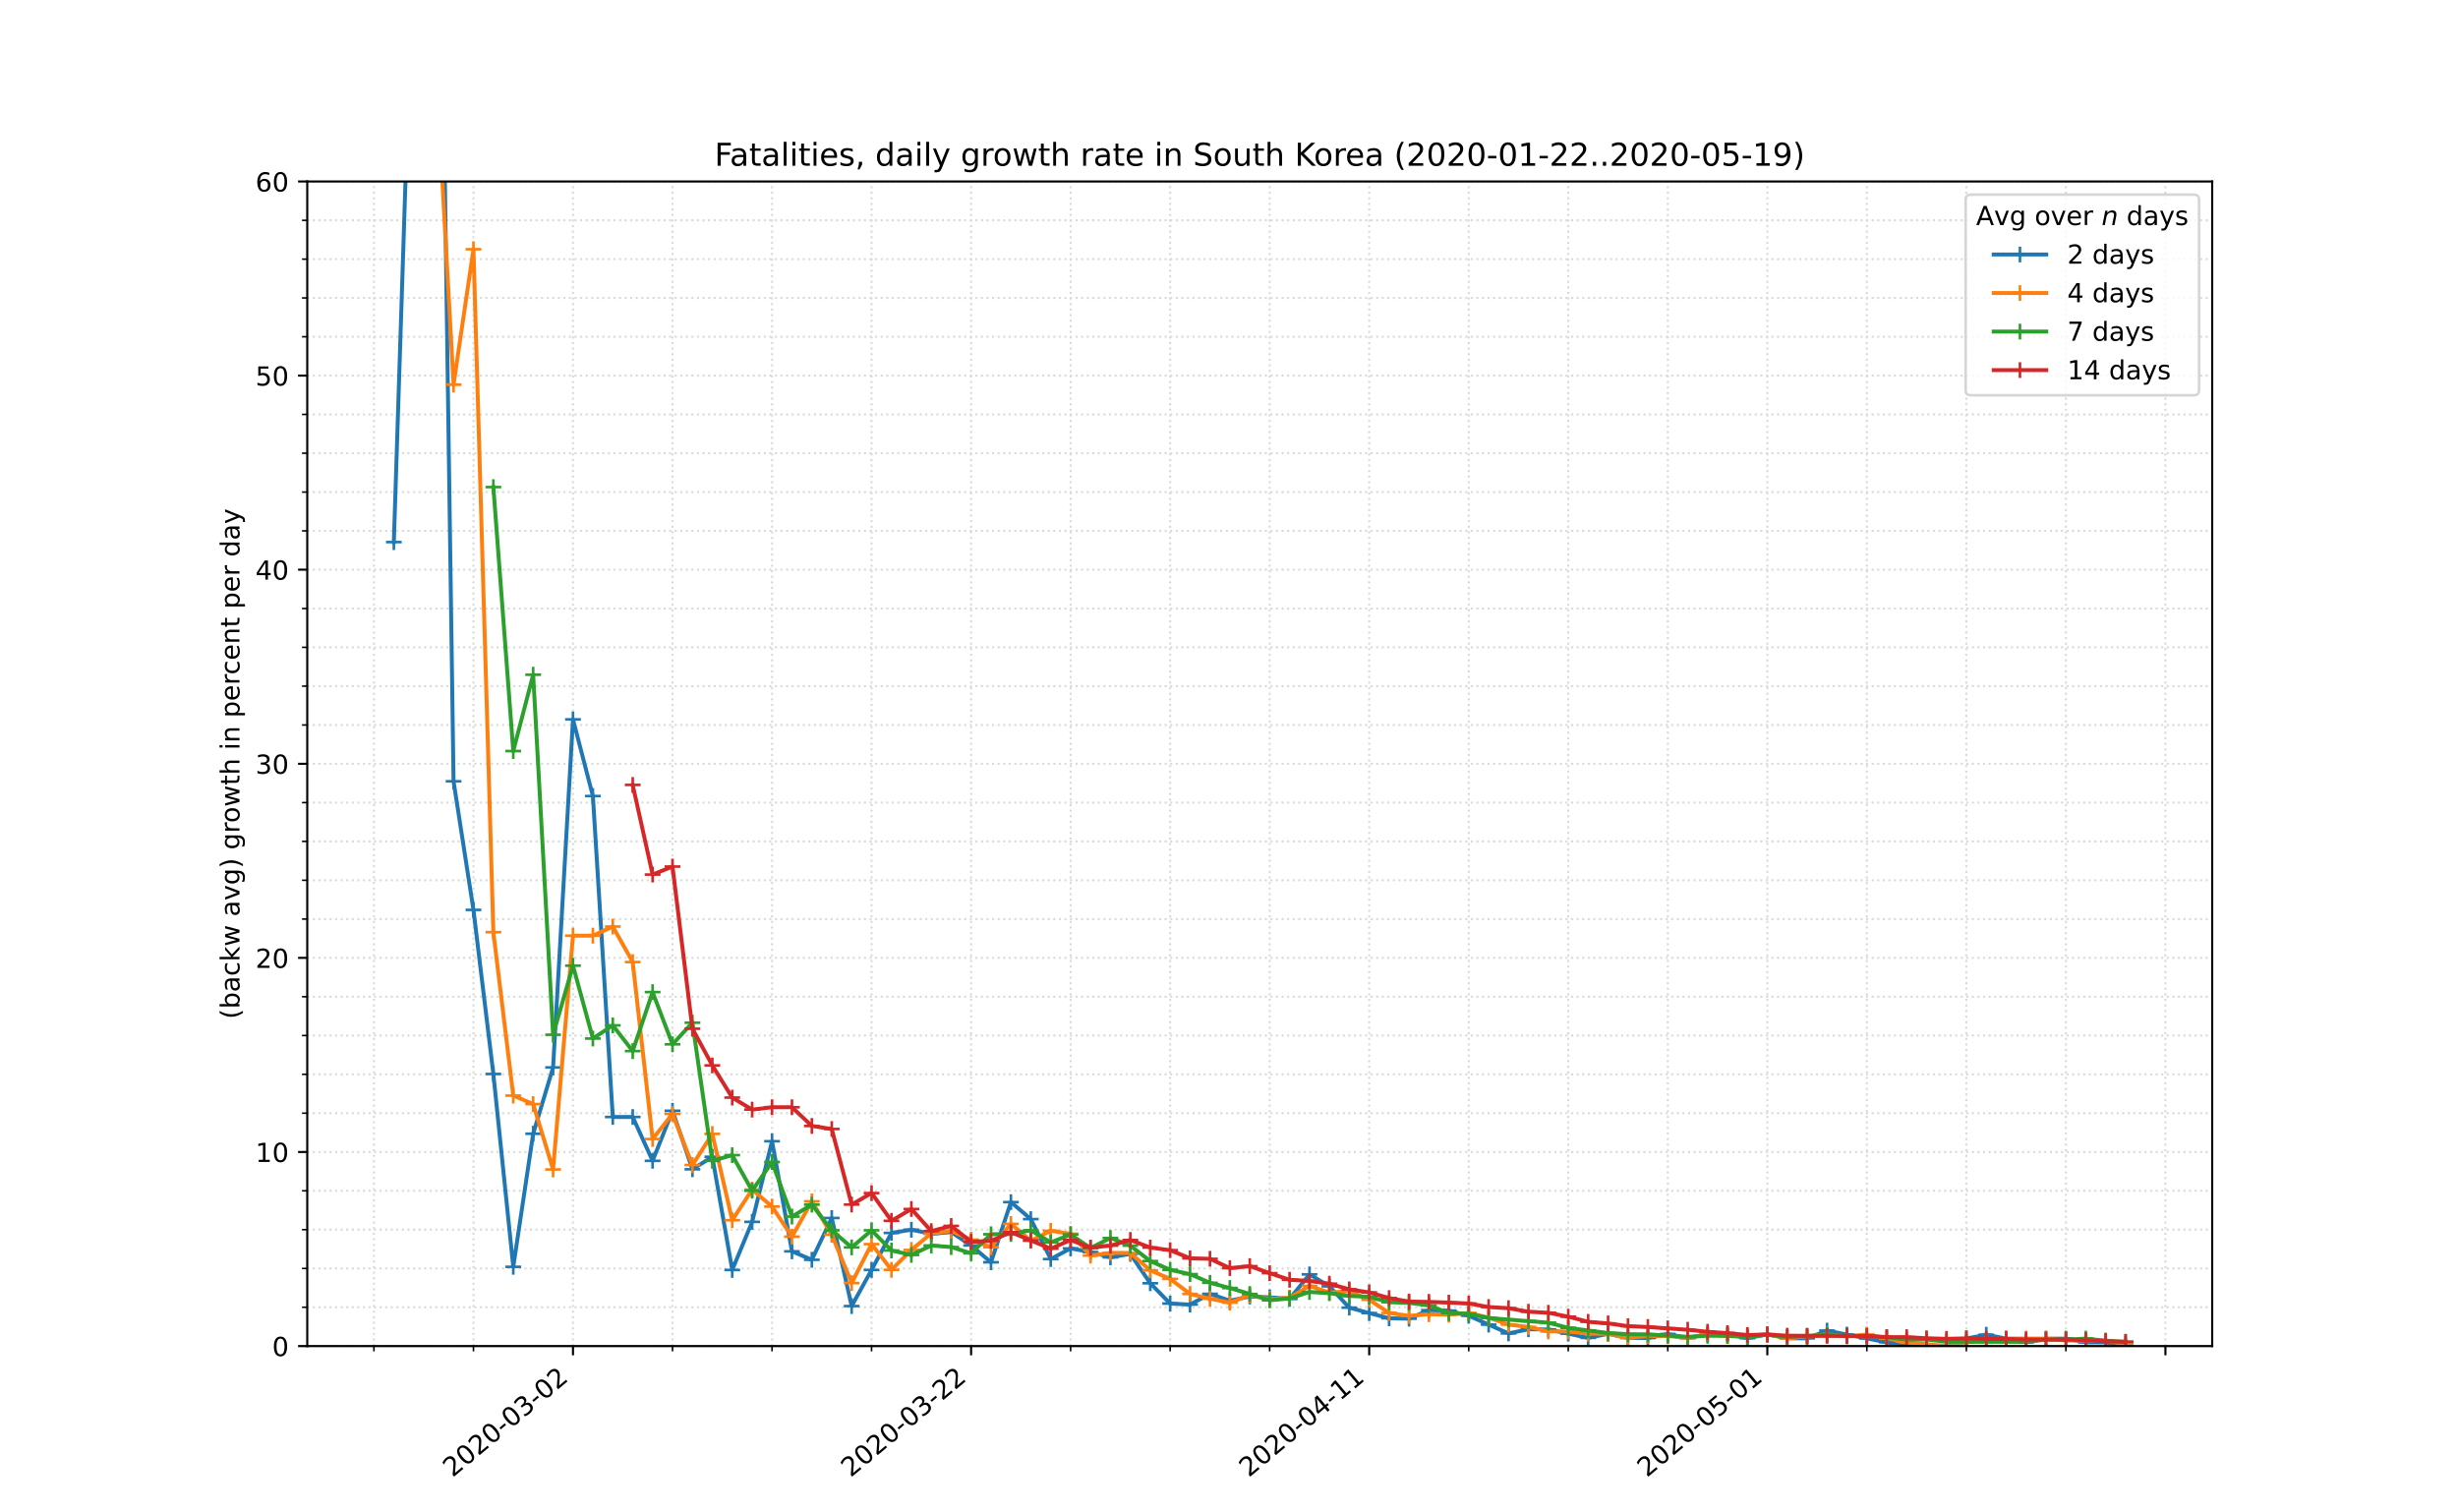 <?xml version="1.0" encoding="utf-8" standalone="no"?>
<!DOCTYPE svg PUBLIC "-//W3C//DTD SVG 1.1//EN"
  "http://www.w3.org/Graphics/SVG/1.1/DTD/svg11.dtd">
<!-- Created with matplotlib (https://matplotlib.org/) -->
<svg height="576pt" version="1.1" viewBox="0 0 936 576" width="936pt" xmlns="http://www.w3.org/2000/svg" xmlns:xlink="http://www.w3.org/1999/xlink">
 <defs>
  <style type="text/css">
*{stroke-linecap:butt;stroke-linejoin:round;}
  </style>
 </defs>
 <g id="figure_1">
  <g id="patch_1">
   <path d="M 0 576 
L 936 576 
L 936 0 
L 0 0 
z
" style="fill:#ffffff;"/>
  </g>
  <g id="axes_1">
   <g id="patch_2">
    <path d="M 117 512.64 
L 842.4 512.64 
L 842.4 69.12 
L 117 69.12 
z
" style="fill:#ffffff;"/>
   </g>
   <g id="matplotlib.axis_1">
    <g id="xtick_1">
     <g id="line2d_1">
      <path clip-path="url(#p2f92aae7d0)" d="M 218.192 512.64 
L 218.192 69.12 
" style="fill:none;stroke:#d8dcd6;stroke-dasharray:0.8,1.32;stroke-dashoffset:0;stroke-width:0.8;"/>
     </g>
     <g id="line2d_2">
      <defs>
       <path d="M 0 0 
L 0 3.5 
" id="m0c89dc8fe1" style="stroke:#000000;stroke-width:0.8;"/>
      </defs>
      <g>
       <use style="stroke:#000000;stroke-width:0.8;" x="218.192" xlink:href="#m0c89dc8fe1" y="512.64"/>
      </g>
     </g>
     <g id="text_1">
      <!-- 2020-03-02 -->
      <defs>
       <path d="M 19.188 8.297 
L 53.609 8.297 
L 53.609 0 
L 7.328 0 
L 7.328 8.297 
Q 12.938 14.109 22.625 23.891 
Q 32.328 33.688 34.812 36.531 
Q 39.547 41.844 41.422 45.531 
Q 43.312 49.219 43.312 52.781 
Q 43.312 58.594 39.234 62.25 
Q 35.156 65.922 28.609 65.922 
Q 23.969 65.922 18.812 64.312 
Q 13.672 62.703 7.812 59.422 
L 7.812 69.391 
Q 13.766 71.781 18.938 73 
Q 24.125 74.219 28.422 74.219 
Q 39.75 74.219 46.484 68.547 
Q 53.219 62.891 53.219 53.422 
Q 53.219 48.922 51.531 44.891 
Q 49.859 40.875 45.406 35.406 
Q 44.188 33.984 37.641 27.219 
Q 31.109 20.453 19.188 8.297 
z
" id="DejaVuSans-50"/>
       <path d="M 31.781 66.406 
Q 24.172 66.406 20.328 58.906 
Q 16.5 51.422 16.5 36.375 
Q 16.5 21.391 20.328 13.891 
Q 24.172 6.391 31.781 6.391 
Q 39.453 6.391 43.281 13.891 
Q 47.125 21.391 47.125 36.375 
Q 47.125 51.422 43.281 58.906 
Q 39.453 66.406 31.781 66.406 
z
M 31.781 74.219 
Q 44.047 74.219 50.516 64.516 
Q 56.984 54.828 56.984 36.375 
Q 56.984 17.969 50.516 8.266 
Q 44.047 -1.422 31.781 -1.422 
Q 19.531 -1.422 13.062 8.266 
Q 6.594 17.969 6.594 36.375 
Q 6.594 54.828 13.062 64.516 
Q 19.531 74.219 31.781 74.219 
z
" id="DejaVuSans-48"/>
       <path d="M 4.891 31.391 
L 31.203 31.391 
L 31.203 23.391 
L 4.891 23.391 
z
" id="DejaVuSans-45"/>
       <path d="M 40.578 39.312 
Q 47.656 37.797 51.625 33 
Q 55.609 28.219 55.609 21.188 
Q 55.609 10.406 48.188 4.484 
Q 40.766 -1.422 27.094 -1.422 
Q 22.516 -1.422 17.656 -0.516 
Q 12.797 0.391 7.625 2.203 
L 7.625 11.719 
Q 11.719 9.328 16.594 8.109 
Q 21.484 6.891 26.812 6.891 
Q 36.078 6.891 40.938 10.547 
Q 45.797 14.203 45.797 21.188 
Q 45.797 27.641 41.281 31.266 
Q 36.766 34.906 28.719 34.906 
L 20.219 34.906 
L 20.219 43.016 
L 29.109 43.016 
Q 36.375 43.016 40.234 45.922 
Q 44.094 48.828 44.094 54.297 
Q 44.094 59.906 40.109 62.906 
Q 36.141 65.922 28.719 65.922 
Q 24.656 65.922 20.016 65.031 
Q 15.375 64.156 9.812 62.312 
L 9.812 71.094 
Q 15.438 72.656 20.344 73.438 
Q 25.25 74.219 29.594 74.219 
Q 40.828 74.219 47.359 69.109 
Q 53.906 64.016 53.906 55.328 
Q 53.906 49.266 50.438 45.094 
Q 46.969 40.922 40.578 39.312 
z
" id="DejaVuSans-51"/>
      </defs>
      <g transform="translate(172.336 562.817)rotate(-40)scale(0.1 -0.1)">
       <use xlink:href="#DejaVuSans-50"/>
       <use x="63.623" xlink:href="#DejaVuSans-48"/>
       <use x="127.246" xlink:href="#DejaVuSans-50"/>
       <use x="190.869" xlink:href="#DejaVuSans-48"/>
       <use x="254.492" xlink:href="#DejaVuSans-45"/>
       <use x="290.576" xlink:href="#DejaVuSans-48"/>
       <use x="354.199" xlink:href="#DejaVuSans-51"/>
       <use x="417.822" xlink:href="#DejaVuSans-45"/>
       <use x="453.906" xlink:href="#DejaVuSans-48"/>
       <use x="517.529" xlink:href="#DejaVuSans-50"/>
      </g>
     </g>
    </g>
    <g id="xtick_2">
     <g id="line2d_3">
      <path clip-path="url(#p2f92aae7d0)" d="M 369.791 512.64 
L 369.791 69.12 
" style="fill:none;stroke:#d8dcd6;stroke-dasharray:0.8,1.32;stroke-dashoffset:0;stroke-width:0.8;"/>
     </g>
     <g id="line2d_4">
      <g>
       <use style="stroke:#000000;stroke-width:0.8;" x="369.791" xlink:href="#m0c89dc8fe1" y="512.64"/>
      </g>
     </g>
     <g id="text_2">
      <!-- 2020-03-22 -->
      <g transform="translate(323.935 562.817)rotate(-40)scale(0.1 -0.1)">
       <use xlink:href="#DejaVuSans-50"/>
       <use x="63.623" xlink:href="#DejaVuSans-48"/>
       <use x="127.246" xlink:href="#DejaVuSans-50"/>
       <use x="190.869" xlink:href="#DejaVuSans-48"/>
       <use x="254.492" xlink:href="#DejaVuSans-45"/>
       <use x="290.576" xlink:href="#DejaVuSans-48"/>
       <use x="354.199" xlink:href="#DejaVuSans-51"/>
       <use x="417.822" xlink:href="#DejaVuSans-45"/>
       <use x="453.906" xlink:href="#DejaVuSans-50"/>
       <use x="517.529" xlink:href="#DejaVuSans-50"/>
      </g>
     </g>
    </g>
    <g id="xtick_3">
     <g id="line2d_5">
      <path clip-path="url(#p2f92aae7d0)" d="M 521.39 512.64 
L 521.39 69.12 
" style="fill:none;stroke:#d8dcd6;stroke-dasharray:0.8,1.32;stroke-dashoffset:0;stroke-width:0.8;"/>
     </g>
     <g id="line2d_6">
      <g>
       <use style="stroke:#000000;stroke-width:0.8;" x="521.39" xlink:href="#m0c89dc8fe1" y="512.64"/>
      </g>
     </g>
     <g id="text_3">
      <!-- 2020-04-11 -->
      <defs>
       <path d="M 37.797 64.312 
L 12.891 25.391 
L 37.797 25.391 
z
M 35.203 72.906 
L 47.609 72.906 
L 47.609 25.391 
L 58.016 25.391 
L 58.016 17.188 
L 47.609 17.188 
L 47.609 0 
L 37.797 0 
L 37.797 17.188 
L 4.891 17.188 
L 4.891 26.703 
z
" id="DejaVuSans-52"/>
       <path d="M 12.406 8.297 
L 28.516 8.297 
L 28.516 63.922 
L 10.984 60.406 
L 10.984 69.391 
L 28.422 72.906 
L 38.281 72.906 
L 38.281 8.297 
L 54.391 8.297 
L 54.391 0 
L 12.406 0 
z
" id="DejaVuSans-49"/>
      </defs>
      <g transform="translate(475.534 562.817)rotate(-40)scale(0.1 -0.1)">
       <use xlink:href="#DejaVuSans-50"/>
       <use x="63.623" xlink:href="#DejaVuSans-48"/>
       <use x="127.246" xlink:href="#DejaVuSans-50"/>
       <use x="190.869" xlink:href="#DejaVuSans-48"/>
       <use x="254.492" xlink:href="#DejaVuSans-45"/>
       <use x="290.576" xlink:href="#DejaVuSans-48"/>
       <use x="354.199" xlink:href="#DejaVuSans-52"/>
       <use x="417.822" xlink:href="#DejaVuSans-45"/>
       <use x="453.906" xlink:href="#DejaVuSans-49"/>
       <use x="517.529" xlink:href="#DejaVuSans-49"/>
      </g>
     </g>
    </g>
    <g id="xtick_4">
     <g id="line2d_7">
      <path clip-path="url(#p2f92aae7d0)" d="M 672.988 512.64 
L 672.988 69.12 
" style="fill:none;stroke:#d8dcd6;stroke-dasharray:0.8,1.32;stroke-dashoffset:0;stroke-width:0.8;"/>
     </g>
     <g id="line2d_8">
      <g>
       <use style="stroke:#000000;stroke-width:0.8;" x="672.988" xlink:href="#m0c89dc8fe1" y="512.64"/>
      </g>
     </g>
     <g id="text_4">
      <!-- 2020-05-01 -->
      <defs>
       <path d="M 10.797 72.906 
L 49.516 72.906 
L 49.516 64.594 
L 19.828 64.594 
L 19.828 46.734 
Q 21.969 47.469 24.109 47.828 
Q 26.266 48.188 28.422 48.188 
Q 40.625 48.188 47.75 41.5 
Q 54.891 34.812 54.891 23.391 
Q 54.891 11.625 47.562 5.094 
Q 40.234 -1.422 26.906 -1.422 
Q 22.312 -1.422 17.547 -0.641 
Q 12.797 0.141 7.719 1.703 
L 7.719 11.625 
Q 12.109 9.234 16.797 8.062 
Q 21.484 6.891 26.703 6.891 
Q 35.156 6.891 40.078 11.328 
Q 45.016 15.766 45.016 23.391 
Q 45.016 31 40.078 35.438 
Q 35.156 39.891 26.703 39.891 
Q 22.75 39.891 18.812 39.016 
Q 14.891 38.141 10.797 36.281 
z
" id="DejaVuSans-53"/>
      </defs>
      <g transform="translate(627.132 562.817)rotate(-40)scale(0.1 -0.1)">
       <use xlink:href="#DejaVuSans-50"/>
       <use x="63.623" xlink:href="#DejaVuSans-48"/>
       <use x="127.246" xlink:href="#DejaVuSans-50"/>
       <use x="190.869" xlink:href="#DejaVuSans-48"/>
       <use x="254.492" xlink:href="#DejaVuSans-45"/>
       <use x="290.576" xlink:href="#DejaVuSans-48"/>
       <use x="354.199" xlink:href="#DejaVuSans-53"/>
       <use x="417.822" xlink:href="#DejaVuSans-45"/>
       <use x="453.906" xlink:href="#DejaVuSans-48"/>
       <use x="517.529" xlink:href="#DejaVuSans-49"/>
      </g>
     </g>
    </g>
    <g id="xtick_5">
     <g id="line2d_9">
      <path clip-path="url(#p2f92aae7d0)" d="M 824.587 512.64 
L 824.587 69.12 
" style="fill:none;stroke:#d8dcd6;stroke-dasharray:0.8,1.32;stroke-dashoffset:0;stroke-width:0.8;"/>
     </g>
     <g id="line2d_10">
      <g>
       <use style="stroke:#000000;stroke-width:0.8;" x="824.587" xlink:href="#m0c89dc8fe1" y="512.64"/>
      </g>
     </g>
    </g>
    <g id="xtick_6">
     <g id="line2d_11">
      <path clip-path="url(#p2f92aae7d0)" d="M 142.393 512.64 
L 142.393 69.12 
" style="fill:none;stroke:#d8dcd6;stroke-dasharray:0.8,1.32;stroke-dashoffset:0;stroke-width:0.8;"/>
     </g>
     <g id="line2d_12">
      <defs>
       <path d="M 0 0 
L 0 2 
" id="m2e576c7ec0" style="stroke:#000000;stroke-width:0.6;"/>
      </defs>
      <g>
       <use style="stroke:#000000;stroke-width:0.6;" x="142.393" xlink:href="#m2e576c7ec0" y="512.64"/>
      </g>
     </g>
    </g>
    <g id="xtick_7">
     <g id="line2d_13">
      <path clip-path="url(#p2f92aae7d0)" d="M 180.292 512.64 
L 180.292 69.12 
" style="fill:none;stroke:#d8dcd6;stroke-dasharray:0.8,1.32;stroke-dashoffset:0;stroke-width:0.8;"/>
     </g>
     <g id="line2d_14">
      <g>
       <use style="stroke:#000000;stroke-width:0.6;" x="180.292" xlink:href="#m2e576c7ec0" y="512.64"/>
      </g>
     </g>
    </g>
    <g id="xtick_8">
     <g id="line2d_15">
      <path clip-path="url(#p2f92aae7d0)" d="M 256.092 512.64 
L 256.092 69.12 
" style="fill:none;stroke:#d8dcd6;stroke-dasharray:0.8,1.32;stroke-dashoffset:0;stroke-width:0.8;"/>
     </g>
     <g id="line2d_16">
      <g>
       <use style="stroke:#000000;stroke-width:0.6;" x="256.092" xlink:href="#m2e576c7ec0" y="512.64"/>
      </g>
     </g>
    </g>
    <g id="xtick_9">
     <g id="line2d_17">
      <path clip-path="url(#p2f92aae7d0)" d="M 293.992 512.64 
L 293.992 69.12 
" style="fill:none;stroke:#d8dcd6;stroke-dasharray:0.8,1.32;stroke-dashoffset:0;stroke-width:0.8;"/>
     </g>
     <g id="line2d_18">
      <g>
       <use style="stroke:#000000;stroke-width:0.6;" x="293.992" xlink:href="#m2e576c7ec0" y="512.64"/>
      </g>
     </g>
    </g>
    <g id="xtick_10">
     <g id="line2d_19">
      <path clip-path="url(#p2f92aae7d0)" d="M 331.891 512.64 
L 331.891 69.12 
" style="fill:none;stroke:#d8dcd6;stroke-dasharray:0.8,1.32;stroke-dashoffset:0;stroke-width:0.8;"/>
     </g>
     <g id="line2d_20">
      <g>
       <use style="stroke:#000000;stroke-width:0.6;" x="331.891" xlink:href="#m2e576c7ec0" y="512.64"/>
      </g>
     </g>
    </g>
    <g id="xtick_11">
     <g id="line2d_21">
      <path clip-path="url(#p2f92aae7d0)" d="M 407.691 512.64 
L 407.691 69.12 
" style="fill:none;stroke:#d8dcd6;stroke-dasharray:0.8,1.32;stroke-dashoffset:0;stroke-width:0.8;"/>
     </g>
     <g id="line2d_22">
      <g>
       <use style="stroke:#000000;stroke-width:0.6;" x="407.691" xlink:href="#m2e576c7ec0" y="512.64"/>
      </g>
     </g>
    </g>
    <g id="xtick_12">
     <g id="line2d_23">
      <path clip-path="url(#p2f92aae7d0)" d="M 445.59 512.64 
L 445.59 69.12 
" style="fill:none;stroke:#d8dcd6;stroke-dasharray:0.8,1.32;stroke-dashoffset:0;stroke-width:0.8;"/>
     </g>
     <g id="line2d_24">
      <g>
       <use style="stroke:#000000;stroke-width:0.6;" x="445.59" xlink:href="#m2e576c7ec0" y="512.64"/>
      </g>
     </g>
    </g>
    <g id="xtick_13">
     <g id="line2d_25">
      <path clip-path="url(#p2f92aae7d0)" d="M 483.49 512.64 
L 483.49 69.12 
" style="fill:none;stroke:#d8dcd6;stroke-dasharray:0.8,1.32;stroke-dashoffset:0;stroke-width:0.8;"/>
     </g>
     <g id="line2d_26">
      <g>
       <use style="stroke:#000000;stroke-width:0.6;" x="483.49" xlink:href="#m2e576c7ec0" y="512.64"/>
      </g>
     </g>
    </g>
    <g id="xtick_14">
     <g id="line2d_27">
      <path clip-path="url(#p2f92aae7d0)" d="M 559.289 512.64 
L 559.289 69.12 
" style="fill:none;stroke:#d8dcd6;stroke-dasharray:0.8,1.32;stroke-dashoffset:0;stroke-width:0.8;"/>
     </g>
     <g id="line2d_28">
      <g>
       <use style="stroke:#000000;stroke-width:0.6;" x="559.289" xlink:href="#m2e576c7ec0" y="512.64"/>
      </g>
     </g>
    </g>
    <g id="xtick_15">
     <g id="line2d_29">
      <path clip-path="url(#p2f92aae7d0)" d="M 597.189 512.64 
L 597.189 69.12 
" style="fill:none;stroke:#d8dcd6;stroke-dasharray:0.8,1.32;stroke-dashoffset:0;stroke-width:0.8;"/>
     </g>
     <g id="line2d_30">
      <g>
       <use style="stroke:#000000;stroke-width:0.6;" x="597.189" xlink:href="#m2e576c7ec0" y="512.64"/>
      </g>
     </g>
    </g>
    <g id="xtick_16">
     <g id="line2d_31">
      <path clip-path="url(#p2f92aae7d0)" d="M 635.089 512.64 
L 635.089 69.12 
" style="fill:none;stroke:#d8dcd6;stroke-dasharray:0.8,1.32;stroke-dashoffset:0;stroke-width:0.8;"/>
     </g>
     <g id="line2d_32">
      <g>
       <use style="stroke:#000000;stroke-width:0.6;" x="635.089" xlink:href="#m2e576c7ec0" y="512.64"/>
      </g>
     </g>
    </g>
    <g id="xtick_17">
     <g id="line2d_33">
      <path clip-path="url(#p2f92aae7d0)" d="M 710.888 512.64 
L 710.888 69.12 
" style="fill:none;stroke:#d8dcd6;stroke-dasharray:0.8,1.32;stroke-dashoffset:0;stroke-width:0.8;"/>
     </g>
     <g id="line2d_34">
      <g>
       <use style="stroke:#000000;stroke-width:0.6;" x="710.888" xlink:href="#m2e576c7ec0" y="512.64"/>
      </g>
     </g>
    </g>
    <g id="xtick_18">
     <g id="line2d_35">
      <path clip-path="url(#p2f92aae7d0)" d="M 748.788 512.64 
L 748.788 69.12 
" style="fill:none;stroke:#d8dcd6;stroke-dasharray:0.8,1.32;stroke-dashoffset:0;stroke-width:0.8;"/>
     </g>
     <g id="line2d_36">
      <g>
       <use style="stroke:#000000;stroke-width:0.6;" x="748.788" xlink:href="#m2e576c7ec0" y="512.64"/>
      </g>
     </g>
    </g>
    <g id="xtick_19">
     <g id="line2d_37">
      <path clip-path="url(#p2f92aae7d0)" d="M 786.687 512.64 
L 786.687 69.12 
" style="fill:none;stroke:#d8dcd6;stroke-dasharray:0.8,1.32;stroke-dashoffset:0;stroke-width:0.8;"/>
     </g>
     <g id="line2d_38">
      <g>
       <use style="stroke:#000000;stroke-width:0.6;" x="786.687" xlink:href="#m2e576c7ec0" y="512.64"/>
      </g>
     </g>
    </g>
   </g>
   <g id="matplotlib.axis_2">
    <g id="ytick_1">
     <g id="line2d_39">
      <path clip-path="url(#p2f92aae7d0)" d="M 117 512.64 
L 842.4 512.64 
" style="fill:none;stroke:#d8dcd6;stroke-dasharray:0.8,1.32;stroke-dashoffset:0;stroke-width:0.8;"/>
     </g>
     <g id="line2d_40">
      <defs>
       <path d="M 0 0 
L -3.5 0 
" id="m10e07ad219" style="stroke:#000000;stroke-width:0.8;"/>
      </defs>
      <g>
       <use style="stroke:#000000;stroke-width:0.8;" x="117" xlink:href="#m10e07ad219" y="512.64"/>
      </g>
     </g>
     <g id="text_5">
      <!-- 0 -->
      <g transform="translate(103.638 516.439)scale(0.1 -0.1)">
       <use xlink:href="#DejaVuSans-48"/>
      </g>
     </g>
    </g>
    <g id="ytick_2">
     <g id="line2d_41">
      <path clip-path="url(#p2f92aae7d0)" d="M 117 438.72 
L 842.4 438.72 
" style="fill:none;stroke:#d8dcd6;stroke-dasharray:0.8,1.32;stroke-dashoffset:0;stroke-width:0.8;"/>
     </g>
     <g id="line2d_42">
      <g>
       <use style="stroke:#000000;stroke-width:0.8;" x="117" xlink:href="#m10e07ad219" y="438.72"/>
      </g>
     </g>
     <g id="text_6">
      <!-- 10 -->
      <g transform="translate(97.275 442.519)scale(0.1 -0.1)">
       <use xlink:href="#DejaVuSans-49"/>
       <use x="63.623" xlink:href="#DejaVuSans-48"/>
      </g>
     </g>
    </g>
    <g id="ytick_3">
     <g id="line2d_43">
      <path clip-path="url(#p2f92aae7d0)" d="M 117 364.8 
L 842.4 364.8 
" style="fill:none;stroke:#d8dcd6;stroke-dasharray:0.8,1.32;stroke-dashoffset:0;stroke-width:0.8;"/>
     </g>
     <g id="line2d_44">
      <g>
       <use style="stroke:#000000;stroke-width:0.8;" x="117" xlink:href="#m10e07ad219" y="364.8"/>
      </g>
     </g>
     <g id="text_7">
      <!-- 20 -->
      <g transform="translate(97.275 368.599)scale(0.1 -0.1)">
       <use xlink:href="#DejaVuSans-50"/>
       <use x="63.623" xlink:href="#DejaVuSans-48"/>
      </g>
     </g>
    </g>
    <g id="ytick_4">
     <g id="line2d_45">
      <path clip-path="url(#p2f92aae7d0)" d="M 117 290.88 
L 842.4 290.88 
" style="fill:none;stroke:#d8dcd6;stroke-dasharray:0.8,1.32;stroke-dashoffset:0;stroke-width:0.8;"/>
     </g>
     <g id="line2d_46">
      <g>
       <use style="stroke:#000000;stroke-width:0.8;" x="117" xlink:href="#m10e07ad219" y="290.88"/>
      </g>
     </g>
     <g id="text_8">
      <!-- 30 -->
      <g transform="translate(97.275 294.679)scale(0.1 -0.1)">
       <use xlink:href="#DejaVuSans-51"/>
       <use x="63.623" xlink:href="#DejaVuSans-48"/>
      </g>
     </g>
    </g>
    <g id="ytick_5">
     <g id="line2d_47">
      <path clip-path="url(#p2f92aae7d0)" d="M 117 216.96 
L 842.4 216.96 
" style="fill:none;stroke:#d8dcd6;stroke-dasharray:0.8,1.32;stroke-dashoffset:0;stroke-width:0.8;"/>
     </g>
     <g id="line2d_48">
      <g>
       <use style="stroke:#000000;stroke-width:0.8;" x="117" xlink:href="#m10e07ad219" y="216.96"/>
      </g>
     </g>
     <g id="text_9">
      <!-- 40 -->
      <g transform="translate(97.275 220.759)scale(0.1 -0.1)">
       <use xlink:href="#DejaVuSans-52"/>
       <use x="63.623" xlink:href="#DejaVuSans-48"/>
      </g>
     </g>
    </g>
    <g id="ytick_6">
     <g id="line2d_49">
      <path clip-path="url(#p2f92aae7d0)" d="M 117 143.04 
L 842.4 143.04 
" style="fill:none;stroke:#d8dcd6;stroke-dasharray:0.8,1.32;stroke-dashoffset:0;stroke-width:0.8;"/>
     </g>
     <g id="line2d_50">
      <g>
       <use style="stroke:#000000;stroke-width:0.8;" x="117" xlink:href="#m10e07ad219" y="143.04"/>
      </g>
     </g>
     <g id="text_10">
      <!-- 50 -->
      <g transform="translate(97.275 146.839)scale(0.1 -0.1)">
       <use xlink:href="#DejaVuSans-53"/>
       <use x="63.623" xlink:href="#DejaVuSans-48"/>
      </g>
     </g>
    </g>
    <g id="ytick_7">
     <g id="line2d_51">
      <path clip-path="url(#p2f92aae7d0)" d="M 117 69.12 
L 842.4 69.12 
" style="fill:none;stroke:#d8dcd6;stroke-dasharray:0.8,1.32;stroke-dashoffset:0;stroke-width:0.8;"/>
     </g>
     <g id="line2d_52">
      <g>
       <use style="stroke:#000000;stroke-width:0.8;" x="117" xlink:href="#m10e07ad219" y="69.12"/>
      </g>
     </g>
     <g id="text_11">
      <!-- 60 -->
      <defs>
       <path d="M 33.016 40.375 
Q 26.375 40.375 22.484 35.828 
Q 18.609 31.297 18.609 23.391 
Q 18.609 15.531 22.484 10.953 
Q 26.375 6.391 33.016 6.391 
Q 39.656 6.391 43.531 10.953 
Q 47.406 15.531 47.406 23.391 
Q 47.406 31.297 43.531 35.828 
Q 39.656 40.375 33.016 40.375 
z
M 52.594 71.297 
L 52.594 62.312 
Q 48.875 64.062 45.094 64.984 
Q 41.312 65.922 37.594 65.922 
Q 27.828 65.922 22.672 59.328 
Q 17.531 52.734 16.797 39.406 
Q 19.672 43.656 24.016 45.922 
Q 28.375 48.188 33.594 48.188 
Q 44.578 48.188 50.953 41.516 
Q 57.328 34.859 57.328 23.391 
Q 57.328 12.156 50.688 5.359 
Q 44.047 -1.422 33.016 -1.422 
Q 20.359 -1.422 13.672 8.266 
Q 6.984 17.969 6.984 36.375 
Q 6.984 53.656 15.188 63.938 
Q 23.391 74.219 37.203 74.219 
Q 40.922 74.219 44.703 73.484 
Q 48.484 72.75 52.594 71.297 
z
" id="DejaVuSans-54"/>
      </defs>
      <g transform="translate(97.275 72.919)scale(0.1 -0.1)">
       <use xlink:href="#DejaVuSans-54"/>
       <use x="63.623" xlink:href="#DejaVuSans-48"/>
      </g>
     </g>
    </g>
    <g id="ytick_8">
     <g id="line2d_53">
      <path clip-path="url(#p2f92aae7d0)" d="M 117 497.856 
L 842.4 497.856 
" style="fill:none;stroke:#d8dcd6;stroke-dasharray:0.8,1.32;stroke-dashoffset:0;stroke-width:0.8;"/>
     </g>
     <g id="line2d_54">
      <defs>
       <path d="M 0 0 
L -2 0 
" id="mdd02239e13" style="stroke:#000000;stroke-width:0.6;"/>
      </defs>
      <g>
       <use style="stroke:#000000;stroke-width:0.6;" x="117" xlink:href="#mdd02239e13" y="497.856"/>
      </g>
     </g>
    </g>
    <g id="ytick_9">
     <g id="line2d_55">
      <path clip-path="url(#p2f92aae7d0)" d="M 117 483.072 
L 842.4 483.072 
" style="fill:none;stroke:#d8dcd6;stroke-dasharray:0.8,1.32;stroke-dashoffset:0;stroke-width:0.8;"/>
     </g>
     <g id="line2d_56">
      <g>
       <use style="stroke:#000000;stroke-width:0.6;" x="117" xlink:href="#mdd02239e13" y="483.072"/>
      </g>
     </g>
    </g>
    <g id="ytick_10">
     <g id="line2d_57">
      <path clip-path="url(#p2f92aae7d0)" d="M 117 468.288 
L 842.4 468.288 
" style="fill:none;stroke:#d8dcd6;stroke-dasharray:0.8,1.32;stroke-dashoffset:0;stroke-width:0.8;"/>
     </g>
     <g id="line2d_58">
      <g>
       <use style="stroke:#000000;stroke-width:0.6;" x="117" xlink:href="#mdd02239e13" y="468.288"/>
      </g>
     </g>
    </g>
    <g id="ytick_11">
     <g id="line2d_59">
      <path clip-path="url(#p2f92aae7d0)" d="M 117 453.504 
L 842.4 453.504 
" style="fill:none;stroke:#d8dcd6;stroke-dasharray:0.8,1.32;stroke-dashoffset:0;stroke-width:0.8;"/>
     </g>
     <g id="line2d_60">
      <g>
       <use style="stroke:#000000;stroke-width:0.6;" x="117" xlink:href="#mdd02239e13" y="453.504"/>
      </g>
     </g>
    </g>
    <g id="ytick_12">
     <g id="line2d_61">
      <path clip-path="url(#p2f92aae7d0)" d="M 117 423.936 
L 842.4 423.936 
" style="fill:none;stroke:#d8dcd6;stroke-dasharray:0.8,1.32;stroke-dashoffset:0;stroke-width:0.8;"/>
     </g>
     <g id="line2d_62">
      <g>
       <use style="stroke:#000000;stroke-width:0.6;" x="117" xlink:href="#mdd02239e13" y="423.936"/>
      </g>
     </g>
    </g>
    <g id="ytick_13">
     <g id="line2d_63">
      <path clip-path="url(#p2f92aae7d0)" d="M 117 409.152 
L 842.4 409.152 
" style="fill:none;stroke:#d8dcd6;stroke-dasharray:0.8,1.32;stroke-dashoffset:0;stroke-width:0.8;"/>
     </g>
     <g id="line2d_64">
      <g>
       <use style="stroke:#000000;stroke-width:0.6;" x="117" xlink:href="#mdd02239e13" y="409.152"/>
      </g>
     </g>
    </g>
    <g id="ytick_14">
     <g id="line2d_65">
      <path clip-path="url(#p2f92aae7d0)" d="M 117 394.368 
L 842.4 394.368 
" style="fill:none;stroke:#d8dcd6;stroke-dasharray:0.8,1.32;stroke-dashoffset:0;stroke-width:0.8;"/>
     </g>
     <g id="line2d_66">
      <g>
       <use style="stroke:#000000;stroke-width:0.6;" x="117" xlink:href="#mdd02239e13" y="394.368"/>
      </g>
     </g>
    </g>
    <g id="ytick_15">
     <g id="line2d_67">
      <path clip-path="url(#p2f92aae7d0)" d="M 117 379.584 
L 842.4 379.584 
" style="fill:none;stroke:#d8dcd6;stroke-dasharray:0.8,1.32;stroke-dashoffset:0;stroke-width:0.8;"/>
     </g>
     <g id="line2d_68">
      <g>
       <use style="stroke:#000000;stroke-width:0.6;" x="117" xlink:href="#mdd02239e13" y="379.584"/>
      </g>
     </g>
    </g>
    <g id="ytick_16">
     <g id="line2d_69">
      <path clip-path="url(#p2f92aae7d0)" d="M 117 350.016 
L 842.4 350.016 
" style="fill:none;stroke:#d8dcd6;stroke-dasharray:0.8,1.32;stroke-dashoffset:0;stroke-width:0.8;"/>
     </g>
     <g id="line2d_70">
      <g>
       <use style="stroke:#000000;stroke-width:0.6;" x="117" xlink:href="#mdd02239e13" y="350.016"/>
      </g>
     </g>
    </g>
    <g id="ytick_17">
     <g id="line2d_71">
      <path clip-path="url(#p2f92aae7d0)" d="M 117 335.232 
L 842.4 335.232 
" style="fill:none;stroke:#d8dcd6;stroke-dasharray:0.8,1.32;stroke-dashoffset:0;stroke-width:0.8;"/>
     </g>
     <g id="line2d_72">
      <g>
       <use style="stroke:#000000;stroke-width:0.6;" x="117" xlink:href="#mdd02239e13" y="335.232"/>
      </g>
     </g>
    </g>
    <g id="ytick_18">
     <g id="line2d_73">
      <path clip-path="url(#p2f92aae7d0)" d="M 117 320.448 
L 842.4 320.448 
" style="fill:none;stroke:#d8dcd6;stroke-dasharray:0.8,1.32;stroke-dashoffset:0;stroke-width:0.8;"/>
     </g>
     <g id="line2d_74">
      <g>
       <use style="stroke:#000000;stroke-width:0.6;" x="117" xlink:href="#mdd02239e13" y="320.448"/>
      </g>
     </g>
    </g>
    <g id="ytick_19">
     <g id="line2d_75">
      <path clip-path="url(#p2f92aae7d0)" d="M 117 305.664 
L 842.4 305.664 
" style="fill:none;stroke:#d8dcd6;stroke-dasharray:0.8,1.32;stroke-dashoffset:0;stroke-width:0.8;"/>
     </g>
     <g id="line2d_76">
      <g>
       <use style="stroke:#000000;stroke-width:0.6;" x="117" xlink:href="#mdd02239e13" y="305.664"/>
      </g>
     </g>
    </g>
    <g id="ytick_20">
     <g id="line2d_77">
      <path clip-path="url(#p2f92aae7d0)" d="M 117 276.096 
L 842.4 276.096 
" style="fill:none;stroke:#d8dcd6;stroke-dasharray:0.8,1.32;stroke-dashoffset:0;stroke-width:0.8;"/>
     </g>
     <g id="line2d_78">
      <g>
       <use style="stroke:#000000;stroke-width:0.6;" x="117" xlink:href="#mdd02239e13" y="276.096"/>
      </g>
     </g>
    </g>
    <g id="ytick_21">
     <g id="line2d_79">
      <path clip-path="url(#p2f92aae7d0)" d="M 117 261.312 
L 842.4 261.312 
" style="fill:none;stroke:#d8dcd6;stroke-dasharray:0.8,1.32;stroke-dashoffset:0;stroke-width:0.8;"/>
     </g>
     <g id="line2d_80">
      <g>
       <use style="stroke:#000000;stroke-width:0.6;" x="117" xlink:href="#mdd02239e13" y="261.312"/>
      </g>
     </g>
    </g>
    <g id="ytick_22">
     <g id="line2d_81">
      <path clip-path="url(#p2f92aae7d0)" d="M 117 246.528 
L 842.4 246.528 
" style="fill:none;stroke:#d8dcd6;stroke-dasharray:0.8,1.32;stroke-dashoffset:0;stroke-width:0.8;"/>
     </g>
     <g id="line2d_82">
      <g>
       <use style="stroke:#000000;stroke-width:0.6;" x="117" xlink:href="#mdd02239e13" y="246.528"/>
      </g>
     </g>
    </g>
    <g id="ytick_23">
     <g id="line2d_83">
      <path clip-path="url(#p2f92aae7d0)" d="M 117 231.744 
L 842.4 231.744 
" style="fill:none;stroke:#d8dcd6;stroke-dasharray:0.8,1.32;stroke-dashoffset:0;stroke-width:0.8;"/>
     </g>
     <g id="line2d_84">
      <g>
       <use style="stroke:#000000;stroke-width:0.6;" x="117" xlink:href="#mdd02239e13" y="231.744"/>
      </g>
     </g>
    </g>
    <g id="ytick_24">
     <g id="line2d_85">
      <path clip-path="url(#p2f92aae7d0)" d="M 117 202.176 
L 842.4 202.176 
" style="fill:none;stroke:#d8dcd6;stroke-dasharray:0.8,1.32;stroke-dashoffset:0;stroke-width:0.8;"/>
     </g>
     <g id="line2d_86">
      <g>
       <use style="stroke:#000000;stroke-width:0.6;" x="117" xlink:href="#mdd02239e13" y="202.176"/>
      </g>
     </g>
    </g>
    <g id="ytick_25">
     <g id="line2d_87">
      <path clip-path="url(#p2f92aae7d0)" d="M 117 187.392 
L 842.4 187.392 
" style="fill:none;stroke:#d8dcd6;stroke-dasharray:0.8,1.32;stroke-dashoffset:0;stroke-width:0.8;"/>
     </g>
     <g id="line2d_88">
      <g>
       <use style="stroke:#000000;stroke-width:0.6;" x="117" xlink:href="#mdd02239e13" y="187.392"/>
      </g>
     </g>
    </g>
    <g id="ytick_26">
     <g id="line2d_89">
      <path clip-path="url(#p2f92aae7d0)" d="M 117 172.608 
L 842.4 172.608 
" style="fill:none;stroke:#d8dcd6;stroke-dasharray:0.8,1.32;stroke-dashoffset:0;stroke-width:0.8;"/>
     </g>
     <g id="line2d_90">
      <g>
       <use style="stroke:#000000;stroke-width:0.6;" x="117" xlink:href="#mdd02239e13" y="172.608"/>
      </g>
     </g>
    </g>
    <g id="ytick_27">
     <g id="line2d_91">
      <path clip-path="url(#p2f92aae7d0)" d="M 117 157.824 
L 842.4 157.824 
" style="fill:none;stroke:#d8dcd6;stroke-dasharray:0.8,1.32;stroke-dashoffset:0;stroke-width:0.8;"/>
     </g>
     <g id="line2d_92">
      <g>
       <use style="stroke:#000000;stroke-width:0.6;" x="117" xlink:href="#mdd02239e13" y="157.824"/>
      </g>
     </g>
    </g>
    <g id="ytick_28">
     <g id="line2d_93">
      <path clip-path="url(#p2f92aae7d0)" d="M 117 128.256 
L 842.4 128.256 
" style="fill:none;stroke:#d8dcd6;stroke-dasharray:0.8,1.32;stroke-dashoffset:0;stroke-width:0.8;"/>
     </g>
     <g id="line2d_94">
      <g>
       <use style="stroke:#000000;stroke-width:0.6;" x="117" xlink:href="#mdd02239e13" y="128.256"/>
      </g>
     </g>
    </g>
    <g id="ytick_29">
     <g id="line2d_95">
      <path clip-path="url(#p2f92aae7d0)" d="M 117 113.472 
L 842.4 113.472 
" style="fill:none;stroke:#d8dcd6;stroke-dasharray:0.8,1.32;stroke-dashoffset:0;stroke-width:0.8;"/>
     </g>
     <g id="line2d_96">
      <g>
       <use style="stroke:#000000;stroke-width:0.6;" x="117" xlink:href="#mdd02239e13" y="113.472"/>
      </g>
     </g>
    </g>
    <g id="ytick_30">
     <g id="line2d_97">
      <path clip-path="url(#p2f92aae7d0)" d="M 117 98.688 
L 842.4 98.688 
" style="fill:none;stroke:#d8dcd6;stroke-dasharray:0.8,1.32;stroke-dashoffset:0;stroke-width:0.8;"/>
     </g>
     <g id="line2d_98">
      <g>
       <use style="stroke:#000000;stroke-width:0.6;" x="117" xlink:href="#mdd02239e13" y="98.688"/>
      </g>
     </g>
    </g>
    <g id="ytick_31">
     <g id="line2d_99">
      <path clip-path="url(#p2f92aae7d0)" d="M 117 83.904 
L 842.4 83.904 
" style="fill:none;stroke:#d8dcd6;stroke-dasharray:0.8,1.32;stroke-dashoffset:0;stroke-width:0.8;"/>
     </g>
     <g id="line2d_100">
      <g>
       <use style="stroke:#000000;stroke-width:0.6;" x="117" xlink:href="#mdd02239e13" y="83.904"/>
      </g>
     </g>
    </g>
    <g id="text_12">
     <!-- (backw avg) growth in percent per day -->
     <defs>
      <path d="M 31 75.875 
Q 24.469 64.656 21.281 53.656 
Q 18.109 42.672 18.109 31.391 
Q 18.109 20.125 21.312 9.062 
Q 24.516 -2 31 -13.188 
L 23.188 -13.188 
Q 15.875 -1.703 12.234 9.375 
Q 8.594 20.453 8.594 31.391 
Q 8.594 42.281 12.203 53.312 
Q 15.828 64.359 23.188 75.875 
z
" id="DejaVuSans-40"/>
      <path d="M 48.688 27.297 
Q 48.688 37.203 44.609 42.844 
Q 40.531 48.484 33.406 48.484 
Q 26.266 48.484 22.188 42.844 
Q 18.109 37.203 18.109 27.297 
Q 18.109 17.391 22.188 11.75 
Q 26.266 6.109 33.406 6.109 
Q 40.531 6.109 44.609 11.75 
Q 48.688 17.391 48.688 27.297 
z
M 18.109 46.391 
Q 20.953 51.266 25.266 53.625 
Q 29.594 56 35.594 56 
Q 45.562 56 51.781 48.094 
Q 58.016 40.188 58.016 27.297 
Q 58.016 14.406 51.781 6.484 
Q 45.562 -1.422 35.594 -1.422 
Q 29.594 -1.422 25.266 0.953 
Q 20.953 3.328 18.109 8.203 
L 18.109 0 
L 9.078 0 
L 9.078 75.984 
L 18.109 75.984 
z
" id="DejaVuSans-98"/>
      <path d="M 34.281 27.484 
Q 23.391 27.484 19.188 25 
Q 14.984 22.516 14.984 16.5 
Q 14.984 11.719 18.141 8.906 
Q 21.297 6.109 26.703 6.109 
Q 34.188 6.109 38.703 11.406 
Q 43.219 16.703 43.219 25.484 
L 43.219 27.484 
z
M 52.203 31.203 
L 52.203 0 
L 43.219 0 
L 43.219 8.297 
Q 40.141 3.328 35.547 0.953 
Q 30.953 -1.422 24.312 -1.422 
Q 15.922 -1.422 10.953 3.297 
Q 6 8.016 6 15.922 
Q 6 25.141 12.172 29.828 
Q 18.359 34.516 30.609 34.516 
L 43.219 34.516 
L 43.219 35.406 
Q 43.219 41.609 39.141 45 
Q 35.062 48.391 27.688 48.391 
Q 23 48.391 18.547 47.266 
Q 14.109 46.141 10.016 43.891 
L 10.016 52.203 
Q 14.938 54.109 19.578 55.047 
Q 24.219 56 28.609 56 
Q 40.484 56 46.344 49.844 
Q 52.203 43.703 52.203 31.203 
z
" id="DejaVuSans-97"/>
      <path d="M 48.781 52.594 
L 48.781 44.188 
Q 44.969 46.297 41.141 47.344 
Q 37.312 48.391 33.406 48.391 
Q 24.656 48.391 19.812 42.844 
Q 14.984 37.312 14.984 27.297 
Q 14.984 17.281 19.812 11.734 
Q 24.656 6.203 33.406 6.203 
Q 37.312 6.203 41.141 7.25 
Q 44.969 8.297 48.781 10.406 
L 48.781 2.094 
Q 45.016 0.344 40.984 -0.531 
Q 36.969 -1.422 32.422 -1.422 
Q 20.062 -1.422 12.781 6.344 
Q 5.516 14.109 5.516 27.297 
Q 5.516 40.672 12.859 48.328 
Q 20.219 56 33.016 56 
Q 37.156 56 41.109 55.141 
Q 45.062 54.297 48.781 52.594 
z
" id="DejaVuSans-99"/>
      <path d="M 9.078 75.984 
L 18.109 75.984 
L 18.109 31.109 
L 44.922 54.688 
L 56.391 54.688 
L 27.391 29.109 
L 57.625 0 
L 45.906 0 
L 18.109 26.703 
L 18.109 0 
L 9.078 0 
z
" id="DejaVuSans-107"/>
      <path d="M 4.203 54.688 
L 13.188 54.688 
L 24.422 12.016 
L 35.594 54.688 
L 46.188 54.688 
L 57.422 12.016 
L 68.609 54.688 
L 77.594 54.688 
L 63.281 0 
L 52.688 0 
L 40.922 44.828 
L 29.109 0 
L 18.5 0 
z
" id="DejaVuSans-119"/>
      <path id="DejaVuSans-32"/>
      <path d="M 2.984 54.688 
L 12.5 54.688 
L 29.594 8.797 
L 46.688 54.688 
L 56.203 54.688 
L 35.688 0 
L 23.484 0 
z
" id="DejaVuSans-118"/>
      <path d="M 45.406 27.984 
Q 45.406 37.75 41.375 43.109 
Q 37.359 48.484 30.078 48.484 
Q 22.859 48.484 18.828 43.109 
Q 14.797 37.75 14.797 27.984 
Q 14.797 18.266 18.828 12.891 
Q 22.859 7.516 30.078 7.516 
Q 37.359 7.516 41.375 12.891 
Q 45.406 18.266 45.406 27.984 
z
M 54.391 6.781 
Q 54.391 -7.172 48.188 -13.984 
Q 42 -20.797 29.203 -20.797 
Q 24.469 -20.797 20.266 -20.094 
Q 16.062 -19.391 12.109 -17.922 
L 12.109 -9.188 
Q 16.062 -11.328 19.922 -12.344 
Q 23.781 -13.375 27.781 -13.375 
Q 36.625 -13.375 41.016 -8.766 
Q 45.406 -4.156 45.406 5.172 
L 45.406 9.625 
Q 42.625 4.781 38.281 2.391 
Q 33.938 0 27.875 0 
Q 17.828 0 11.672 7.656 
Q 5.516 15.328 5.516 27.984 
Q 5.516 40.672 11.672 48.328 
Q 17.828 56 27.875 56 
Q 33.938 56 38.281 53.609 
Q 42.625 51.219 45.406 46.391 
L 45.406 54.688 
L 54.391 54.688 
z
" id="DejaVuSans-103"/>
      <path d="M 8.016 75.875 
L 15.828 75.875 
Q 23.141 64.359 26.781 53.312 
Q 30.422 42.281 30.422 31.391 
Q 30.422 20.453 26.781 9.375 
Q 23.141 -1.703 15.828 -13.188 
L 8.016 -13.188 
Q 14.5 -2 17.703 9.062 
Q 20.906 20.125 20.906 31.391 
Q 20.906 42.672 17.703 53.656 
Q 14.5 64.656 8.016 75.875 
z
" id="DejaVuSans-41"/>
      <path d="M 41.109 46.297 
Q 39.594 47.172 37.812 47.578 
Q 36.031 48 33.891 48 
Q 26.266 48 22.188 43.047 
Q 18.109 38.094 18.109 28.812 
L 18.109 0 
L 9.078 0 
L 9.078 54.688 
L 18.109 54.688 
L 18.109 46.188 
Q 20.953 51.172 25.484 53.578 
Q 30.031 56 36.531 56 
Q 37.453 56 38.578 55.875 
Q 39.703 55.766 41.062 55.516 
z
" id="DejaVuSans-114"/>
      <path d="M 30.609 48.391 
Q 23.391 48.391 19.188 42.75 
Q 14.984 37.109 14.984 27.297 
Q 14.984 17.484 19.156 11.844 
Q 23.344 6.203 30.609 6.203 
Q 37.797 6.203 41.984 11.859 
Q 46.188 17.531 46.188 27.297 
Q 46.188 37.016 41.984 42.703 
Q 37.797 48.391 30.609 48.391 
z
M 30.609 56 
Q 42.328 56 49.016 48.375 
Q 55.719 40.766 55.719 27.297 
Q 55.719 13.875 49.016 6.219 
Q 42.328 -1.422 30.609 -1.422 
Q 18.844 -1.422 12.172 6.219 
Q 5.516 13.875 5.516 27.297 
Q 5.516 40.766 12.172 48.375 
Q 18.844 56 30.609 56 
z
" id="DejaVuSans-111"/>
      <path d="M 18.312 70.219 
L 18.312 54.688 
L 36.812 54.688 
L 36.812 47.703 
L 18.312 47.703 
L 18.312 18.016 
Q 18.312 11.328 20.141 9.422 
Q 21.969 7.516 27.594 7.516 
L 36.812 7.516 
L 36.812 0 
L 27.594 0 
Q 17.188 0 13.234 3.875 
Q 9.281 7.766 9.281 18.016 
L 9.281 47.703 
L 2.688 47.703 
L 2.688 54.688 
L 9.281 54.688 
L 9.281 70.219 
z
" id="DejaVuSans-116"/>
      <path d="M 54.891 33.016 
L 54.891 0 
L 45.906 0 
L 45.906 32.719 
Q 45.906 40.484 42.875 44.328 
Q 39.844 48.188 33.797 48.188 
Q 26.516 48.188 22.312 43.547 
Q 18.109 38.922 18.109 30.906 
L 18.109 0 
L 9.078 0 
L 9.078 75.984 
L 18.109 75.984 
L 18.109 46.188 
Q 21.344 51.125 25.703 53.562 
Q 30.078 56 35.797 56 
Q 45.219 56 50.047 50.172 
Q 54.891 44.344 54.891 33.016 
z
" id="DejaVuSans-104"/>
      <path d="M 9.422 54.688 
L 18.406 54.688 
L 18.406 0 
L 9.422 0 
z
M 9.422 75.984 
L 18.406 75.984 
L 18.406 64.594 
L 9.422 64.594 
z
" id="DejaVuSans-105"/>
      <path d="M 54.891 33.016 
L 54.891 0 
L 45.906 0 
L 45.906 32.719 
Q 45.906 40.484 42.875 44.328 
Q 39.844 48.188 33.797 48.188 
Q 26.516 48.188 22.312 43.547 
Q 18.109 38.922 18.109 30.906 
L 18.109 0 
L 9.078 0 
L 9.078 54.688 
L 18.109 54.688 
L 18.109 46.188 
Q 21.344 51.125 25.703 53.562 
Q 30.078 56 35.797 56 
Q 45.219 56 50.047 50.172 
Q 54.891 44.344 54.891 33.016 
z
" id="DejaVuSans-110"/>
      <path d="M 18.109 8.203 
L 18.109 -20.797 
L 9.078 -20.797 
L 9.078 54.688 
L 18.109 54.688 
L 18.109 46.391 
Q 20.953 51.266 25.266 53.625 
Q 29.594 56 35.594 56 
Q 45.562 56 51.781 48.094 
Q 58.016 40.188 58.016 27.297 
Q 58.016 14.406 51.781 6.484 
Q 45.562 -1.422 35.594 -1.422 
Q 29.594 -1.422 25.266 0.953 
Q 20.953 3.328 18.109 8.203 
z
M 48.688 27.297 
Q 48.688 37.203 44.609 42.844 
Q 40.531 48.484 33.406 48.484 
Q 26.266 48.484 22.188 42.844 
Q 18.109 37.203 18.109 27.297 
Q 18.109 17.391 22.188 11.75 
Q 26.266 6.109 33.406 6.109 
Q 40.531 6.109 44.609 11.75 
Q 48.688 17.391 48.688 27.297 
z
" id="DejaVuSans-112"/>
      <path d="M 56.203 29.594 
L 56.203 25.203 
L 14.891 25.203 
Q 15.484 15.922 20.484 11.062 
Q 25.484 6.203 34.422 6.203 
Q 39.594 6.203 44.453 7.469 
Q 49.312 8.734 54.109 11.281 
L 54.109 2.781 
Q 49.266 0.734 44.188 -0.344 
Q 39.109 -1.422 33.891 -1.422 
Q 20.797 -1.422 13.156 6.188 
Q 5.516 13.812 5.516 26.812 
Q 5.516 40.234 12.766 48.109 
Q 20.016 56 32.328 56 
Q 43.359 56 49.781 48.891 
Q 56.203 41.797 56.203 29.594 
z
M 47.219 32.234 
Q 47.125 39.594 43.094 43.984 
Q 39.062 48.391 32.422 48.391 
Q 24.906 48.391 20.391 44.141 
Q 15.875 39.891 15.188 32.172 
z
" id="DejaVuSans-101"/>
      <path d="M 45.406 46.391 
L 45.406 75.984 
L 54.391 75.984 
L 54.391 0 
L 45.406 0 
L 45.406 8.203 
Q 42.578 3.328 38.25 0.953 
Q 33.938 -1.422 27.875 -1.422 
Q 17.969 -1.422 11.734 6.484 
Q 5.516 14.406 5.516 27.297 
Q 5.516 40.188 11.734 48.094 
Q 17.969 56 27.875 56 
Q 33.938 56 38.25 53.625 
Q 42.578 51.266 45.406 46.391 
z
M 14.797 27.297 
Q 14.797 17.391 18.875 11.75 
Q 22.953 6.109 30.078 6.109 
Q 37.203 6.109 41.297 11.75 
Q 45.406 17.391 45.406 27.297 
Q 45.406 37.203 41.297 42.844 
Q 37.203 48.484 30.078 48.484 
Q 22.953 48.484 18.875 42.844 
Q 14.797 37.203 14.797 27.297 
z
" id="DejaVuSans-100"/>
      <path d="M 32.172 -5.078 
Q 28.375 -14.844 24.75 -17.812 
Q 21.141 -20.797 15.094 -20.797 
L 7.906 -20.797 
L 7.906 -13.281 
L 13.188 -13.281 
Q 16.891 -13.281 18.938 -11.516 
Q 21 -9.766 23.484 -3.219 
L 25.094 0.875 
L 2.984 54.688 
L 12.5 54.688 
L 29.594 11.922 
L 46.688 54.688 
L 56.203 54.688 
z
" id="DejaVuSans-121"/>
     </defs>
     <g transform="translate(91.195 388.09)rotate(-90)scale(0.1 -0.1)">
      <use xlink:href="#DejaVuSans-40"/>
      <use x="39.014" xlink:href="#DejaVuSans-98"/>
      <use x="102.49" xlink:href="#DejaVuSans-97"/>
      <use x="163.77" xlink:href="#DejaVuSans-99"/>
      <use x="218.75" xlink:href="#DejaVuSans-107"/>
      <use x="276.66" xlink:href="#DejaVuSans-119"/>
      <use x="358.447" xlink:href="#DejaVuSans-32"/>
      <use x="390.234" xlink:href="#DejaVuSans-97"/>
      <use x="451.514" xlink:href="#DejaVuSans-118"/>
      <use x="510.693" xlink:href="#DejaVuSans-103"/>
      <use x="574.17" xlink:href="#DejaVuSans-41"/>
      <use x="613.184" xlink:href="#DejaVuSans-32"/>
      <use x="644.971" xlink:href="#DejaVuSans-103"/>
      <use x="708.447" xlink:href="#DejaVuSans-114"/>
      <use x="747.311" xlink:href="#DejaVuSans-111"/>
      <use x="808.492" xlink:href="#DejaVuSans-119"/>
      <use x="890.279" xlink:href="#DejaVuSans-116"/>
      <use x="929.488" xlink:href="#DejaVuSans-104"/>
      <use x="992.867" xlink:href="#DejaVuSans-32"/>
      <use x="1024.654" xlink:href="#DejaVuSans-105"/>
      <use x="1052.438" xlink:href="#DejaVuSans-110"/>
      <use x="1115.816" xlink:href="#DejaVuSans-32"/>
      <use x="1147.604" xlink:href="#DejaVuSans-112"/>
      <use x="1211.08" xlink:href="#DejaVuSans-101"/>
      <use x="1272.604" xlink:href="#DejaVuSans-114"/>
      <use x="1311.467" xlink:href="#DejaVuSans-99"/>
      <use x="1366.447" xlink:href="#DejaVuSans-101"/>
      <use x="1427.971" xlink:href="#DejaVuSans-110"/>
      <use x="1491.35" xlink:href="#DejaVuSans-116"/>
      <use x="1530.559" xlink:href="#DejaVuSans-32"/>
      <use x="1562.346" xlink:href="#DejaVuSans-112"/>
      <use x="1625.822" xlink:href="#DejaVuSans-101"/>
      <use x="1687.346" xlink:href="#DejaVuSans-114"/>
      <use x="1728.459" xlink:href="#DejaVuSans-32"/>
      <use x="1760.246" xlink:href="#DejaVuSans-100"/>
      <use x="1823.723" xlink:href="#DejaVuSans-97"/>
      <use x="1885.002" xlink:href="#DejaVuSans-121"/>
     </g>
    </g>
   </g>
   <g id="line2d_101">
    <path clip-path="url(#p2f92aae7d0)" d="M 149.973 206.453 
L 156.666 -1 
M 168.395 -1 
L 172.713 297.537 
L 180.292 346.509 
L 187.872 409.022 
L 195.452 482.456 
L 203.032 431.771 
L 210.612 406.532 
L 218.192 273.97 
L 225.772 303.167 
L 233.352 425.389 
L 240.932 425.389 
L 248.512 442.087 
L 256.092 423.031 
L 263.672 445.307 
L 271.252 440.555 
L 278.832 483.641 
L 286.412 465.338 
L 293.992 434.624 
L 301.571 476.56 
L 309.151 479.771 
L 316.731 463.85 
L 324.311 497.397 
L 331.891 483.641 
L 339.471 469.544 
L 347.051 468.338 
L 354.631 469.877 
L 362.211 469.237 
L 369.791 474.314 
L 377.371 480.718 
L 384.951 457.812 
L 392.531 464.276 
L 400.111 479.503 
L 407.691 475.443 
L 415.271 476.83 
L 422.85 478.846 
L 430.43 477.54 
L 438.01 488.712 
L 445.59 496.443 
L 453.17 496.839 
L 460.75 492.748 
L 468.33 495.346 
L 475.91 493.764 
L 483.49 494.08 
L 491.07 494.681 
L 498.65 485.325 
L 506.23 489.89 
L 513.81 498.001 
L 521.39 500.065 
L 528.97 502.054 
L 536.55 502.204 
L 544.129 498.95 
L 551.709 499.138 
L 559.289 501.076 
L 566.869 504.472 
L 574.449 507.814 
L 582.029 506.24 
L 589.609 506.295 
L 597.189 507.917 
L 604.769 509.514 
L 612.349 507.976 
L 619.929 509.541 
L 627.509 509.566 
L 635.089 508.034 
L 642.669 509.592 
L 650.249 508.091 
L 657.829 508.11 
L 665.408 509.641 
L 672.988 508.164 
L 680.568 509.665 
L 688.148 509.689 
L 695.728 506.75 
L 703.308 508.253 
L 710.888 509.735 
L 718.468 511.192 
L 726.048 512.64 
L 733.628 512.64 
L 741.208 512.64 
L 748.788 509.758 
L 756.368 508.321 
L 763.948 509.78 
L 771.528 511.214 
L 779.108 509.802 
L 786.687 509.802 
L 794.267 511.231 
L 801.847 511.231 
L 809.427 512.64 
" style="fill:none;stroke:#1f77b4;stroke-linecap:square;stroke-width:1.5;"/>
    <defs>
     <path d="M -3 0 
L 3 0 
M 0 3 
L 0 -3 
" id="m3645d61ab8" style="stroke:#1f77b4;"/>
    </defs>
    <g clip-path="url(#p2f92aae7d0)">
     <use style="fill:#1f77b4;stroke:#1f77b4;" x="149.973" xlink:href="#m3645d61ab8" y="206.453"/>
     <use style="fill:#1f77b4;stroke:#1f77b4;" x="156.666" xlink:href="#m3645d61ab8" y="-1"/>
     <use style="fill:#1f77b4;stroke:#1f77b4;" x="168.395" xlink:href="#m3645d61ab8" y="-1"/>
     <use style="fill:#1f77b4;stroke:#1f77b4;" x="172.713" xlink:href="#m3645d61ab8" y="297.537"/>
     <use style="fill:#1f77b4;stroke:#1f77b4;" x="180.292" xlink:href="#m3645d61ab8" y="346.509"/>
     <use style="fill:#1f77b4;stroke:#1f77b4;" x="187.872" xlink:href="#m3645d61ab8" y="409.022"/>
     <use style="fill:#1f77b4;stroke:#1f77b4;" x="195.452" xlink:href="#m3645d61ab8" y="482.456"/>
     <use style="fill:#1f77b4;stroke:#1f77b4;" x="203.032" xlink:href="#m3645d61ab8" y="431.771"/>
     <use style="fill:#1f77b4;stroke:#1f77b4;" x="210.612" xlink:href="#m3645d61ab8" y="406.532"/>
     <use style="fill:#1f77b4;stroke:#1f77b4;" x="218.192" xlink:href="#m3645d61ab8" y="273.97"/>
     <use style="fill:#1f77b4;stroke:#1f77b4;" x="225.772" xlink:href="#m3645d61ab8" y="303.167"/>
     <use style="fill:#1f77b4;stroke:#1f77b4;" x="233.352" xlink:href="#m3645d61ab8" y="425.389"/>
     <use style="fill:#1f77b4;stroke:#1f77b4;" x="240.932" xlink:href="#m3645d61ab8" y="425.389"/>
     <use style="fill:#1f77b4;stroke:#1f77b4;" x="248.512" xlink:href="#m3645d61ab8" y="442.087"/>
     <use style="fill:#1f77b4;stroke:#1f77b4;" x="256.092" xlink:href="#m3645d61ab8" y="423.031"/>
     <use style="fill:#1f77b4;stroke:#1f77b4;" x="263.672" xlink:href="#m3645d61ab8" y="445.307"/>
     <use style="fill:#1f77b4;stroke:#1f77b4;" x="271.252" xlink:href="#m3645d61ab8" y="440.555"/>
     <use style="fill:#1f77b4;stroke:#1f77b4;" x="278.832" xlink:href="#m3645d61ab8" y="483.641"/>
     <use style="fill:#1f77b4;stroke:#1f77b4;" x="286.412" xlink:href="#m3645d61ab8" y="465.338"/>
     <use style="fill:#1f77b4;stroke:#1f77b4;" x="293.992" xlink:href="#m3645d61ab8" y="434.624"/>
     <use style="fill:#1f77b4;stroke:#1f77b4;" x="301.571" xlink:href="#m3645d61ab8" y="476.56"/>
     <use style="fill:#1f77b4;stroke:#1f77b4;" x="309.151" xlink:href="#m3645d61ab8" y="479.771"/>
     <use style="fill:#1f77b4;stroke:#1f77b4;" x="316.731" xlink:href="#m3645d61ab8" y="463.85"/>
     <use style="fill:#1f77b4;stroke:#1f77b4;" x="324.311" xlink:href="#m3645d61ab8" y="497.397"/>
     <use style="fill:#1f77b4;stroke:#1f77b4;" x="331.891" xlink:href="#m3645d61ab8" y="483.641"/>
     <use style="fill:#1f77b4;stroke:#1f77b4;" x="339.471" xlink:href="#m3645d61ab8" y="469.544"/>
     <use style="fill:#1f77b4;stroke:#1f77b4;" x="347.051" xlink:href="#m3645d61ab8" y="468.338"/>
     <use style="fill:#1f77b4;stroke:#1f77b4;" x="354.631" xlink:href="#m3645d61ab8" y="469.877"/>
     <use style="fill:#1f77b4;stroke:#1f77b4;" x="362.211" xlink:href="#m3645d61ab8" y="469.237"/>
     <use style="fill:#1f77b4;stroke:#1f77b4;" x="369.791" xlink:href="#m3645d61ab8" y="474.314"/>
     <use style="fill:#1f77b4;stroke:#1f77b4;" x="377.371" xlink:href="#m3645d61ab8" y="480.718"/>
     <use style="fill:#1f77b4;stroke:#1f77b4;" x="384.951" xlink:href="#m3645d61ab8" y="457.812"/>
     <use style="fill:#1f77b4;stroke:#1f77b4;" x="392.531" xlink:href="#m3645d61ab8" y="464.276"/>
     <use style="fill:#1f77b4;stroke:#1f77b4;" x="400.111" xlink:href="#m3645d61ab8" y="479.503"/>
     <use style="fill:#1f77b4;stroke:#1f77b4;" x="407.691" xlink:href="#m3645d61ab8" y="475.443"/>
     <use style="fill:#1f77b4;stroke:#1f77b4;" x="415.271" xlink:href="#m3645d61ab8" y="476.83"/>
     <use style="fill:#1f77b4;stroke:#1f77b4;" x="422.85" xlink:href="#m3645d61ab8" y="478.846"/>
     <use style="fill:#1f77b4;stroke:#1f77b4;" x="430.43" xlink:href="#m3645d61ab8" y="477.54"/>
     <use style="fill:#1f77b4;stroke:#1f77b4;" x="438.01" xlink:href="#m3645d61ab8" y="488.712"/>
     <use style="fill:#1f77b4;stroke:#1f77b4;" x="445.59" xlink:href="#m3645d61ab8" y="496.443"/>
     <use style="fill:#1f77b4;stroke:#1f77b4;" x="453.17" xlink:href="#m3645d61ab8" y="496.839"/>
     <use style="fill:#1f77b4;stroke:#1f77b4;" x="460.75" xlink:href="#m3645d61ab8" y="492.748"/>
     <use style="fill:#1f77b4;stroke:#1f77b4;" x="468.33" xlink:href="#m3645d61ab8" y="495.346"/>
     <use style="fill:#1f77b4;stroke:#1f77b4;" x="475.91" xlink:href="#m3645d61ab8" y="493.764"/>
     <use style="fill:#1f77b4;stroke:#1f77b4;" x="483.49" xlink:href="#m3645d61ab8" y="494.08"/>
     <use style="fill:#1f77b4;stroke:#1f77b4;" x="491.07" xlink:href="#m3645d61ab8" y="494.681"/>
     <use style="fill:#1f77b4;stroke:#1f77b4;" x="498.65" xlink:href="#m3645d61ab8" y="485.325"/>
     <use style="fill:#1f77b4;stroke:#1f77b4;" x="506.23" xlink:href="#m3645d61ab8" y="489.89"/>
     <use style="fill:#1f77b4;stroke:#1f77b4;" x="513.81" xlink:href="#m3645d61ab8" y="498.001"/>
     <use style="fill:#1f77b4;stroke:#1f77b4;" x="521.39" xlink:href="#m3645d61ab8" y="500.065"/>
     <use style="fill:#1f77b4;stroke:#1f77b4;" x="528.97" xlink:href="#m3645d61ab8" y="502.054"/>
     <use style="fill:#1f77b4;stroke:#1f77b4;" x="536.55" xlink:href="#m3645d61ab8" y="502.204"/>
     <use style="fill:#1f77b4;stroke:#1f77b4;" x="544.129" xlink:href="#m3645d61ab8" y="498.95"/>
     <use style="fill:#1f77b4;stroke:#1f77b4;" x="551.709" xlink:href="#m3645d61ab8" y="499.138"/>
     <use style="fill:#1f77b4;stroke:#1f77b4;" x="559.289" xlink:href="#m3645d61ab8" y="501.076"/>
     <use style="fill:#1f77b4;stroke:#1f77b4;" x="566.869" xlink:href="#m3645d61ab8" y="504.472"/>
     <use style="fill:#1f77b4;stroke:#1f77b4;" x="574.449" xlink:href="#m3645d61ab8" y="507.814"/>
     <use style="fill:#1f77b4;stroke:#1f77b4;" x="582.029" xlink:href="#m3645d61ab8" y="506.24"/>
     <use style="fill:#1f77b4;stroke:#1f77b4;" x="589.609" xlink:href="#m3645d61ab8" y="506.295"/>
     <use style="fill:#1f77b4;stroke:#1f77b4;" x="597.189" xlink:href="#m3645d61ab8" y="507.917"/>
     <use style="fill:#1f77b4;stroke:#1f77b4;" x="604.769" xlink:href="#m3645d61ab8" y="509.514"/>
     <use style="fill:#1f77b4;stroke:#1f77b4;" x="612.349" xlink:href="#m3645d61ab8" y="507.976"/>
     <use style="fill:#1f77b4;stroke:#1f77b4;" x="619.929" xlink:href="#m3645d61ab8" y="509.541"/>
     <use style="fill:#1f77b4;stroke:#1f77b4;" x="627.509" xlink:href="#m3645d61ab8" y="509.566"/>
     <use style="fill:#1f77b4;stroke:#1f77b4;" x="635.089" xlink:href="#m3645d61ab8" y="508.034"/>
     <use style="fill:#1f77b4;stroke:#1f77b4;" x="642.669" xlink:href="#m3645d61ab8" y="509.592"/>
     <use style="fill:#1f77b4;stroke:#1f77b4;" x="650.249" xlink:href="#m3645d61ab8" y="508.091"/>
     <use style="fill:#1f77b4;stroke:#1f77b4;" x="657.829" xlink:href="#m3645d61ab8" y="508.11"/>
     <use style="fill:#1f77b4;stroke:#1f77b4;" x="665.408" xlink:href="#m3645d61ab8" y="509.641"/>
     <use style="fill:#1f77b4;stroke:#1f77b4;" x="672.988" xlink:href="#m3645d61ab8" y="508.164"/>
     <use style="fill:#1f77b4;stroke:#1f77b4;" x="680.568" xlink:href="#m3645d61ab8" y="509.665"/>
     <use style="fill:#1f77b4;stroke:#1f77b4;" x="688.148" xlink:href="#m3645d61ab8" y="509.689"/>
     <use style="fill:#1f77b4;stroke:#1f77b4;" x="695.728" xlink:href="#m3645d61ab8" y="506.75"/>
     <use style="fill:#1f77b4;stroke:#1f77b4;" x="703.308" xlink:href="#m3645d61ab8" y="508.253"/>
     <use style="fill:#1f77b4;stroke:#1f77b4;" x="710.888" xlink:href="#m3645d61ab8" y="509.735"/>
     <use style="fill:#1f77b4;stroke:#1f77b4;" x="718.468" xlink:href="#m3645d61ab8" y="511.192"/>
     <use style="fill:#1f77b4;stroke:#1f77b4;" x="726.048" xlink:href="#m3645d61ab8" y="512.64"/>
     <use style="fill:#1f77b4;stroke:#1f77b4;" x="733.628" xlink:href="#m3645d61ab8" y="512.64"/>
     <use style="fill:#1f77b4;stroke:#1f77b4;" x="741.208" xlink:href="#m3645d61ab8" y="512.64"/>
     <use style="fill:#1f77b4;stroke:#1f77b4;" x="748.788" xlink:href="#m3645d61ab8" y="509.758"/>
     <use style="fill:#1f77b4;stroke:#1f77b4;" x="756.368" xlink:href="#m3645d61ab8" y="508.321"/>
     <use style="fill:#1f77b4;stroke:#1f77b4;" x="763.948" xlink:href="#m3645d61ab8" y="509.78"/>
     <use style="fill:#1f77b4;stroke:#1f77b4;" x="771.528" xlink:href="#m3645d61ab8" y="511.214"/>
     <use style="fill:#1f77b4;stroke:#1f77b4;" x="779.108" xlink:href="#m3645d61ab8" y="509.802"/>
     <use style="fill:#1f77b4;stroke:#1f77b4;" x="786.687" xlink:href="#m3645d61ab8" y="509.802"/>
     <use style="fill:#1f77b4;stroke:#1f77b4;" x="794.267" xlink:href="#m3645d61ab8" y="511.231"/>
     <use style="fill:#1f77b4;stroke:#1f77b4;" x="801.847" xlink:href="#m3645d61ab8" y="511.231"/>
     <use style="fill:#1f77b4;stroke:#1f77b4;" x="809.427" xlink:href="#m3645d61ab8" y="512.64"/>
    </g>
   </g>
   <g id="line2d_102">
    <path clip-path="url(#p2f92aae7d0)" d="M 165.133 8.659 
L 172.713 146.478 
L 180.292 94.929 
L 187.872 355.01 
L 195.452 417.246 
L 203.032 420.475 
L 210.612 445.387 
L 218.192 356.34 
L 225.772 356.34 
L 233.352 352.862 
L 240.932 366.385 
L 248.512 433.781 
L 256.092 424.211 
L 263.672 443.698 
L 271.252 431.84 
L 278.832 464.707 
L 286.412 453.043 
L 293.992 459.511 
L 301.571 470.97 
L 309.151 457.518 
L 316.731 470.231 
L 324.311 488.635 
L 331.891 473.808 
L 339.471 483.597 
L 347.051 476.027 
L 354.631 469.711 
L 362.211 468.788 
L 369.791 472.099 
L 377.371 474.999 
L 384.951 466.106 
L 392.531 472.54 
L 400.111 468.732 
L 407.691 469.879 
L 415.271 478.167 
L 422.85 477.146 
L 430.43 477.185 
L 438.01 483.794 
L 445.59 487.05 
L 453.17 492.786 
L 460.75 494.597 
L 468.33 496.093 
L 475.91 493.256 
L 483.49 494.713 
L 491.07 494.223 
L 498.65 489.715 
L 506.23 492.289 
L 513.81 491.69 
L 521.39 494.994 
L 528.97 500.03 
L 536.55 501.135 
L 544.129 500.504 
L 551.709 500.672 
L 559.289 500.014 
L 566.869 501.809 
L 574.449 504.453 
L 582.029 505.356 
L 589.609 507.055 
L 597.189 507.079 
L 604.769 507.906 
L 612.349 507.946 
L 619.929 509.528 
L 627.509 508.772 
L 635.089 508.788 
L 642.669 509.579 
L 650.249 508.063 
L 657.829 508.851 
L 665.408 508.867 
L 672.988 508.137 
L 680.568 509.653 
L 688.148 508.927 
L 695.728 508.209 
L 703.308 508.971 
L 710.888 508.244 
L 718.468 509.724 
L 726.048 511.189 
L 733.628 511.916 
L 741.208 512.64 
L 748.788 511.2 
L 756.368 510.484 
L 763.948 509.769 
L 771.528 509.769 
L 779.108 509.791 
L 786.687 510.509 
L 794.267 510.517 
L 801.847 510.517 
L 809.427 511.936 
" style="fill:none;stroke:#ff7f0e;stroke-linecap:square;stroke-width:1.5;"/>
    <defs>
     <path d="M -3 0 
L 3 0 
M 0 3 
L 0 -3 
" id="m51dd3ab832" style="stroke:#ff7f0e;"/>
    </defs>
    <g clip-path="url(#p2f92aae7d0)">
     <use style="fill:#ff7f0e;stroke:#ff7f0e;" x="165.133" xlink:href="#m51dd3ab832" y="8.659"/>
     <use style="fill:#ff7f0e;stroke:#ff7f0e;" x="172.713" xlink:href="#m51dd3ab832" y="146.478"/>
     <use style="fill:#ff7f0e;stroke:#ff7f0e;" x="180.292" xlink:href="#m51dd3ab832" y="94.929"/>
     <use style="fill:#ff7f0e;stroke:#ff7f0e;" x="187.872" xlink:href="#m51dd3ab832" y="355.01"/>
     <use style="fill:#ff7f0e;stroke:#ff7f0e;" x="195.452" xlink:href="#m51dd3ab832" y="417.246"/>
     <use style="fill:#ff7f0e;stroke:#ff7f0e;" x="203.032" xlink:href="#m51dd3ab832" y="420.475"/>
     <use style="fill:#ff7f0e;stroke:#ff7f0e;" x="210.612" xlink:href="#m51dd3ab832" y="445.387"/>
     <use style="fill:#ff7f0e;stroke:#ff7f0e;" x="218.192" xlink:href="#m51dd3ab832" y="356.34"/>
     <use style="fill:#ff7f0e;stroke:#ff7f0e;" x="225.772" xlink:href="#m51dd3ab832" y="356.34"/>
     <use style="fill:#ff7f0e;stroke:#ff7f0e;" x="233.352" xlink:href="#m51dd3ab832" y="352.862"/>
     <use style="fill:#ff7f0e;stroke:#ff7f0e;" x="240.932" xlink:href="#m51dd3ab832" y="366.385"/>
     <use style="fill:#ff7f0e;stroke:#ff7f0e;" x="248.512" xlink:href="#m51dd3ab832" y="433.781"/>
     <use style="fill:#ff7f0e;stroke:#ff7f0e;" x="256.092" xlink:href="#m51dd3ab832" y="424.211"/>
     <use style="fill:#ff7f0e;stroke:#ff7f0e;" x="263.672" xlink:href="#m51dd3ab832" y="443.698"/>
     <use style="fill:#ff7f0e;stroke:#ff7f0e;" x="271.252" xlink:href="#m51dd3ab832" y="431.84"/>
     <use style="fill:#ff7f0e;stroke:#ff7f0e;" x="278.832" xlink:href="#m51dd3ab832" y="464.707"/>
     <use style="fill:#ff7f0e;stroke:#ff7f0e;" x="286.412" xlink:href="#m51dd3ab832" y="453.043"/>
     <use style="fill:#ff7f0e;stroke:#ff7f0e;" x="293.992" xlink:href="#m51dd3ab832" y="459.511"/>
     <use style="fill:#ff7f0e;stroke:#ff7f0e;" x="301.571" xlink:href="#m51dd3ab832" y="470.97"/>
     <use style="fill:#ff7f0e;stroke:#ff7f0e;" x="309.151" xlink:href="#m51dd3ab832" y="457.518"/>
     <use style="fill:#ff7f0e;stroke:#ff7f0e;" x="316.731" xlink:href="#m51dd3ab832" y="470.231"/>
     <use style="fill:#ff7f0e;stroke:#ff7f0e;" x="324.311" xlink:href="#m51dd3ab832" y="488.635"/>
     <use style="fill:#ff7f0e;stroke:#ff7f0e;" x="331.891" xlink:href="#m51dd3ab832" y="473.808"/>
     <use style="fill:#ff7f0e;stroke:#ff7f0e;" x="339.471" xlink:href="#m51dd3ab832" y="483.597"/>
     <use style="fill:#ff7f0e;stroke:#ff7f0e;" x="347.051" xlink:href="#m51dd3ab832" y="476.027"/>
     <use style="fill:#ff7f0e;stroke:#ff7f0e;" x="354.631" xlink:href="#m51dd3ab832" y="469.711"/>
     <use style="fill:#ff7f0e;stroke:#ff7f0e;" x="362.211" xlink:href="#m51dd3ab832" y="468.788"/>
     <use style="fill:#ff7f0e;stroke:#ff7f0e;" x="369.791" xlink:href="#m51dd3ab832" y="472.099"/>
     <use style="fill:#ff7f0e;stroke:#ff7f0e;" x="377.371" xlink:href="#m51dd3ab832" y="474.999"/>
     <use style="fill:#ff7f0e;stroke:#ff7f0e;" x="384.951" xlink:href="#m51dd3ab832" y="466.106"/>
     <use style="fill:#ff7f0e;stroke:#ff7f0e;" x="392.531" xlink:href="#m51dd3ab832" y="472.54"/>
     <use style="fill:#ff7f0e;stroke:#ff7f0e;" x="400.111" xlink:href="#m51dd3ab832" y="468.732"/>
     <use style="fill:#ff7f0e;stroke:#ff7f0e;" x="407.691" xlink:href="#m51dd3ab832" y="469.879"/>
     <use style="fill:#ff7f0e;stroke:#ff7f0e;" x="415.271" xlink:href="#m51dd3ab832" y="478.167"/>
     <use style="fill:#ff7f0e;stroke:#ff7f0e;" x="422.85" xlink:href="#m51dd3ab832" y="477.146"/>
     <use style="fill:#ff7f0e;stroke:#ff7f0e;" x="430.43" xlink:href="#m51dd3ab832" y="477.185"/>
     <use style="fill:#ff7f0e;stroke:#ff7f0e;" x="438.01" xlink:href="#m51dd3ab832" y="483.794"/>
     <use style="fill:#ff7f0e;stroke:#ff7f0e;" x="445.59" xlink:href="#m51dd3ab832" y="487.05"/>
     <use style="fill:#ff7f0e;stroke:#ff7f0e;" x="453.17" xlink:href="#m51dd3ab832" y="492.786"/>
     <use style="fill:#ff7f0e;stroke:#ff7f0e;" x="460.75" xlink:href="#m51dd3ab832" y="494.597"/>
     <use style="fill:#ff7f0e;stroke:#ff7f0e;" x="468.33" xlink:href="#m51dd3ab832" y="496.093"/>
     <use style="fill:#ff7f0e;stroke:#ff7f0e;" x="475.91" xlink:href="#m51dd3ab832" y="493.256"/>
     <use style="fill:#ff7f0e;stroke:#ff7f0e;" x="483.49" xlink:href="#m51dd3ab832" y="494.713"/>
     <use style="fill:#ff7f0e;stroke:#ff7f0e;" x="491.07" xlink:href="#m51dd3ab832" y="494.223"/>
     <use style="fill:#ff7f0e;stroke:#ff7f0e;" x="498.65" xlink:href="#m51dd3ab832" y="489.715"/>
     <use style="fill:#ff7f0e;stroke:#ff7f0e;" x="506.23" xlink:href="#m51dd3ab832" y="492.289"/>
     <use style="fill:#ff7f0e;stroke:#ff7f0e;" x="513.81" xlink:href="#m51dd3ab832" y="491.69"/>
     <use style="fill:#ff7f0e;stroke:#ff7f0e;" x="521.39" xlink:href="#m51dd3ab832" y="494.994"/>
     <use style="fill:#ff7f0e;stroke:#ff7f0e;" x="528.97" xlink:href="#m51dd3ab832" y="500.03"/>
     <use style="fill:#ff7f0e;stroke:#ff7f0e;" x="536.55" xlink:href="#m51dd3ab832" y="501.135"/>
     <use style="fill:#ff7f0e;stroke:#ff7f0e;" x="544.129" xlink:href="#m51dd3ab832" y="500.504"/>
     <use style="fill:#ff7f0e;stroke:#ff7f0e;" x="551.709" xlink:href="#m51dd3ab832" y="500.672"/>
     <use style="fill:#ff7f0e;stroke:#ff7f0e;" x="559.289" xlink:href="#m51dd3ab832" y="500.014"/>
     <use style="fill:#ff7f0e;stroke:#ff7f0e;" x="566.869" xlink:href="#m51dd3ab832" y="501.809"/>
     <use style="fill:#ff7f0e;stroke:#ff7f0e;" x="574.449" xlink:href="#m51dd3ab832" y="504.453"/>
     <use style="fill:#ff7f0e;stroke:#ff7f0e;" x="582.029" xlink:href="#m51dd3ab832" y="505.356"/>
     <use style="fill:#ff7f0e;stroke:#ff7f0e;" x="589.609" xlink:href="#m51dd3ab832" y="507.055"/>
     <use style="fill:#ff7f0e;stroke:#ff7f0e;" x="597.189" xlink:href="#m51dd3ab832" y="507.079"/>
     <use style="fill:#ff7f0e;stroke:#ff7f0e;" x="604.769" xlink:href="#m51dd3ab832" y="507.906"/>
     <use style="fill:#ff7f0e;stroke:#ff7f0e;" x="612.349" xlink:href="#m51dd3ab832" y="507.946"/>
     <use style="fill:#ff7f0e;stroke:#ff7f0e;" x="619.929" xlink:href="#m51dd3ab832" y="509.528"/>
     <use style="fill:#ff7f0e;stroke:#ff7f0e;" x="627.509" xlink:href="#m51dd3ab832" y="508.772"/>
     <use style="fill:#ff7f0e;stroke:#ff7f0e;" x="635.089" xlink:href="#m51dd3ab832" y="508.788"/>
     <use style="fill:#ff7f0e;stroke:#ff7f0e;" x="642.669" xlink:href="#m51dd3ab832" y="509.579"/>
     <use style="fill:#ff7f0e;stroke:#ff7f0e;" x="650.249" xlink:href="#m51dd3ab832" y="508.063"/>
     <use style="fill:#ff7f0e;stroke:#ff7f0e;" x="657.829" xlink:href="#m51dd3ab832" y="508.851"/>
     <use style="fill:#ff7f0e;stroke:#ff7f0e;" x="665.408" xlink:href="#m51dd3ab832" y="508.867"/>
     <use style="fill:#ff7f0e;stroke:#ff7f0e;" x="672.988" xlink:href="#m51dd3ab832" y="508.137"/>
     <use style="fill:#ff7f0e;stroke:#ff7f0e;" x="680.568" xlink:href="#m51dd3ab832" y="509.653"/>
     <use style="fill:#ff7f0e;stroke:#ff7f0e;" x="688.148" xlink:href="#m51dd3ab832" y="508.927"/>
     <use style="fill:#ff7f0e;stroke:#ff7f0e;" x="695.728" xlink:href="#m51dd3ab832" y="508.209"/>
     <use style="fill:#ff7f0e;stroke:#ff7f0e;" x="703.308" xlink:href="#m51dd3ab832" y="508.971"/>
     <use style="fill:#ff7f0e;stroke:#ff7f0e;" x="710.888" xlink:href="#m51dd3ab832" y="508.244"/>
     <use style="fill:#ff7f0e;stroke:#ff7f0e;" x="718.468" xlink:href="#m51dd3ab832" y="509.724"/>
     <use style="fill:#ff7f0e;stroke:#ff7f0e;" x="726.048" xlink:href="#m51dd3ab832" y="511.189"/>
     <use style="fill:#ff7f0e;stroke:#ff7f0e;" x="733.628" xlink:href="#m51dd3ab832" y="511.916"/>
     <use style="fill:#ff7f0e;stroke:#ff7f0e;" x="741.208" xlink:href="#m51dd3ab832" y="512.64"/>
     <use style="fill:#ff7f0e;stroke:#ff7f0e;" x="748.788" xlink:href="#m51dd3ab832" y="511.2"/>
     <use style="fill:#ff7f0e;stroke:#ff7f0e;" x="756.368" xlink:href="#m51dd3ab832" y="510.484"/>
     <use style="fill:#ff7f0e;stroke:#ff7f0e;" x="763.948" xlink:href="#m51dd3ab832" y="509.769"/>
     <use style="fill:#ff7f0e;stroke:#ff7f0e;" x="771.528" xlink:href="#m51dd3ab832" y="509.769"/>
     <use style="fill:#ff7f0e;stroke:#ff7f0e;" x="779.108" xlink:href="#m51dd3ab832" y="509.791"/>
     <use style="fill:#ff7f0e;stroke:#ff7f0e;" x="786.687" xlink:href="#m51dd3ab832" y="510.509"/>
     <use style="fill:#ff7f0e;stroke:#ff7f0e;" x="794.267" xlink:href="#m51dd3ab832" y="510.517"/>
     <use style="fill:#ff7f0e;stroke:#ff7f0e;" x="801.847" xlink:href="#m51dd3ab832" y="510.517"/>
     <use style="fill:#ff7f0e;stroke:#ff7f0e;" x="809.427" xlink:href="#m51dd3ab832" y="511.936"/>
    </g>
   </g>
   <g id="line2d_103">
    <path clip-path="url(#p2f92aae7d0)" d="M 187.872 185.497 
L 195.452 286.028 
L 203.032 256.951 
L 210.612 394.06 
L 218.192 367.771 
L 225.772 395.509 
L 233.352 390.501 
L 240.932 400.294 
L 248.512 377.823 
L 256.092 397.71 
L 263.672 389.47 
L 271.252 442.091 
L 278.832 439.926 
L 286.412 453.473 
L 293.992 442.529 
L 301.571 463.336 
L 309.151 458.761 
L 316.731 468.559 
L 324.311 475.052 
L 331.891 468.559 
L 339.471 476.241 
L 347.051 477.931 
L 354.631 474.336 
L 362.211 474.928 
L 369.791 477.3 
L 377.371 470.059 
L 384.951 469.947 
L 392.531 468.559 
L 400.111 473.147 
L 407.691 470.155 
L 415.271 475.313 
L 422.85 471.46 
L 430.43 474.4 
L 438.01 480.26 
L 445.59 483.608 
L 453.17 485.248 
L 460.75 488.54 
L 468.33 490.527 
L 475.91 492.778 
L 483.49 495.209 
L 491.07 494.479 
L 498.65 492.044 
L 506.23 492.494 
L 513.81 493.55 
L 521.39 493.85 
L 528.97 495.929 
L 536.55 496.181 
L 544.129 497.149 
L 551.709 500.097 
L 559.289 500.331 
L 566.869 501.946 
L 574.449 502.553 
L 582.029 503.145 
L 589.609 503.723 
L 597.189 505.703 
L 604.769 506.685 
L 612.349 507.669 
L 619.929 508.132 
L 627.509 508.17 
L 635.089 508.644 
L 642.669 509.111 
L 650.249 508.694 
L 657.829 508.71 
L 665.408 509.169 
L 672.988 508.317 
L 680.568 509.198 
L 688.148 508.79 
L 695.728 508.386 
L 703.308 508.836 
L 710.888 508.851 
L 718.468 509.28 
L 726.048 510.131 
L 733.628 510.131 
L 741.208 510.975 
L 748.788 510.988 
L 756.368 510.995 
L 763.948 511.001 
L 771.528 511.001 
L 779.108 510.19 
L 786.687 510.19 
L 794.267 509.786 
L 801.847 510.61 
L 809.427 511.02 
" style="fill:none;stroke:#2ca02c;stroke-linecap:square;stroke-width:1.5;"/>
    <defs>
     <path d="M -3 0 
L 3 0 
M 0 3 
L 0 -3 
" id="md09f7b2106" style="stroke:#2ca02c;"/>
    </defs>
    <g clip-path="url(#p2f92aae7d0)">
     <use style="fill:#2ca02c;stroke:#2ca02c;" x="187.872" xlink:href="#md09f7b2106" y="185.497"/>
     <use style="fill:#2ca02c;stroke:#2ca02c;" x="195.452" xlink:href="#md09f7b2106" y="286.028"/>
     <use style="fill:#2ca02c;stroke:#2ca02c;" x="203.032" xlink:href="#md09f7b2106" y="256.951"/>
     <use style="fill:#2ca02c;stroke:#2ca02c;" x="210.612" xlink:href="#md09f7b2106" y="394.06"/>
     <use style="fill:#2ca02c;stroke:#2ca02c;" x="218.192" xlink:href="#md09f7b2106" y="367.771"/>
     <use style="fill:#2ca02c;stroke:#2ca02c;" x="225.772" xlink:href="#md09f7b2106" y="395.509"/>
     <use style="fill:#2ca02c;stroke:#2ca02c;" x="233.352" xlink:href="#md09f7b2106" y="390.501"/>
     <use style="fill:#2ca02c;stroke:#2ca02c;" x="240.932" xlink:href="#md09f7b2106" y="400.294"/>
     <use style="fill:#2ca02c;stroke:#2ca02c;" x="248.512" xlink:href="#md09f7b2106" y="377.823"/>
     <use style="fill:#2ca02c;stroke:#2ca02c;" x="256.092" xlink:href="#md09f7b2106" y="397.71"/>
     <use style="fill:#2ca02c;stroke:#2ca02c;" x="263.672" xlink:href="#md09f7b2106" y="389.47"/>
     <use style="fill:#2ca02c;stroke:#2ca02c;" x="271.252" xlink:href="#md09f7b2106" y="442.091"/>
     <use style="fill:#2ca02c;stroke:#2ca02c;" x="278.832" xlink:href="#md09f7b2106" y="439.926"/>
     <use style="fill:#2ca02c;stroke:#2ca02c;" x="286.412" xlink:href="#md09f7b2106" y="453.473"/>
     <use style="fill:#2ca02c;stroke:#2ca02c;" x="293.992" xlink:href="#md09f7b2106" y="442.529"/>
     <use style="fill:#2ca02c;stroke:#2ca02c;" x="301.571" xlink:href="#md09f7b2106" y="463.336"/>
     <use style="fill:#2ca02c;stroke:#2ca02c;" x="309.151" xlink:href="#md09f7b2106" y="458.761"/>
     <use style="fill:#2ca02c;stroke:#2ca02c;" x="316.731" xlink:href="#md09f7b2106" y="468.559"/>
     <use style="fill:#2ca02c;stroke:#2ca02c;" x="324.311" xlink:href="#md09f7b2106" y="475.052"/>
     <use style="fill:#2ca02c;stroke:#2ca02c;" x="331.891" xlink:href="#md09f7b2106" y="468.559"/>
     <use style="fill:#2ca02c;stroke:#2ca02c;" x="339.471" xlink:href="#md09f7b2106" y="476.241"/>
     <use style="fill:#2ca02c;stroke:#2ca02c;" x="347.051" xlink:href="#md09f7b2106" y="477.931"/>
     <use style="fill:#2ca02c;stroke:#2ca02c;" x="354.631" xlink:href="#md09f7b2106" y="474.336"/>
     <use style="fill:#2ca02c;stroke:#2ca02c;" x="362.211" xlink:href="#md09f7b2106" y="474.928"/>
     <use style="fill:#2ca02c;stroke:#2ca02c;" x="369.791" xlink:href="#md09f7b2106" y="477.3"/>
     <use style="fill:#2ca02c;stroke:#2ca02c;" x="377.371" xlink:href="#md09f7b2106" y="470.059"/>
     <use style="fill:#2ca02c;stroke:#2ca02c;" x="384.951" xlink:href="#md09f7b2106" y="469.947"/>
     <use style="fill:#2ca02c;stroke:#2ca02c;" x="392.531" xlink:href="#md09f7b2106" y="468.559"/>
     <use style="fill:#2ca02c;stroke:#2ca02c;" x="400.111" xlink:href="#md09f7b2106" y="473.147"/>
     <use style="fill:#2ca02c;stroke:#2ca02c;" x="407.691" xlink:href="#md09f7b2106" y="470.155"/>
     <use style="fill:#2ca02c;stroke:#2ca02c;" x="415.271" xlink:href="#md09f7b2106" y="475.313"/>
     <use style="fill:#2ca02c;stroke:#2ca02c;" x="422.85" xlink:href="#md09f7b2106" y="471.46"/>
     <use style="fill:#2ca02c;stroke:#2ca02c;" x="430.43" xlink:href="#md09f7b2106" y="474.4"/>
     <use style="fill:#2ca02c;stroke:#2ca02c;" x="438.01" xlink:href="#md09f7b2106" y="480.26"/>
     <use style="fill:#2ca02c;stroke:#2ca02c;" x="445.59" xlink:href="#md09f7b2106" y="483.608"/>
     <use style="fill:#2ca02c;stroke:#2ca02c;" x="453.17" xlink:href="#md09f7b2106" y="485.248"/>
     <use style="fill:#2ca02c;stroke:#2ca02c;" x="460.75" xlink:href="#md09f7b2106" y="488.54"/>
     <use style="fill:#2ca02c;stroke:#2ca02c;" x="468.33" xlink:href="#md09f7b2106" y="490.527"/>
     <use style="fill:#2ca02c;stroke:#2ca02c;" x="475.91" xlink:href="#md09f7b2106" y="492.778"/>
     <use style="fill:#2ca02c;stroke:#2ca02c;" x="483.49" xlink:href="#md09f7b2106" y="495.209"/>
     <use style="fill:#2ca02c;stroke:#2ca02c;" x="491.07" xlink:href="#md09f7b2106" y="494.479"/>
     <use style="fill:#2ca02c;stroke:#2ca02c;" x="498.65" xlink:href="#md09f7b2106" y="492.044"/>
     <use style="fill:#2ca02c;stroke:#2ca02c;" x="506.23" xlink:href="#md09f7b2106" y="492.494"/>
     <use style="fill:#2ca02c;stroke:#2ca02c;" x="513.81" xlink:href="#md09f7b2106" y="493.55"/>
     <use style="fill:#2ca02c;stroke:#2ca02c;" x="521.39" xlink:href="#md09f7b2106" y="493.85"/>
     <use style="fill:#2ca02c;stroke:#2ca02c;" x="528.97" xlink:href="#md09f7b2106" y="495.929"/>
     <use style="fill:#2ca02c;stroke:#2ca02c;" x="536.55" xlink:href="#md09f7b2106" y="496.181"/>
     <use style="fill:#2ca02c;stroke:#2ca02c;" x="544.129" xlink:href="#md09f7b2106" y="497.149"/>
     <use style="fill:#2ca02c;stroke:#2ca02c;" x="551.709" xlink:href="#md09f7b2106" y="500.097"/>
     <use style="fill:#2ca02c;stroke:#2ca02c;" x="559.289" xlink:href="#md09f7b2106" y="500.331"/>
     <use style="fill:#2ca02c;stroke:#2ca02c;" x="566.869" xlink:href="#md09f7b2106" y="501.946"/>
     <use style="fill:#2ca02c;stroke:#2ca02c;" x="574.449" xlink:href="#md09f7b2106" y="502.553"/>
     <use style="fill:#2ca02c;stroke:#2ca02c;" x="582.029" xlink:href="#md09f7b2106" y="503.145"/>
     <use style="fill:#2ca02c;stroke:#2ca02c;" x="589.609" xlink:href="#md09f7b2106" y="503.723"/>
     <use style="fill:#2ca02c;stroke:#2ca02c;" x="597.189" xlink:href="#md09f7b2106" y="505.703"/>
     <use style="fill:#2ca02c;stroke:#2ca02c;" x="604.769" xlink:href="#md09f7b2106" y="506.685"/>
     <use style="fill:#2ca02c;stroke:#2ca02c;" x="612.349" xlink:href="#md09f7b2106" y="507.669"/>
     <use style="fill:#2ca02c;stroke:#2ca02c;" x="619.929" xlink:href="#md09f7b2106" y="508.132"/>
     <use style="fill:#2ca02c;stroke:#2ca02c;" x="627.509" xlink:href="#md09f7b2106" y="508.17"/>
     <use style="fill:#2ca02c;stroke:#2ca02c;" x="635.089" xlink:href="#md09f7b2106" y="508.644"/>
     <use style="fill:#2ca02c;stroke:#2ca02c;" x="642.669" xlink:href="#md09f7b2106" y="509.111"/>
     <use style="fill:#2ca02c;stroke:#2ca02c;" x="650.249" xlink:href="#md09f7b2106" y="508.694"/>
     <use style="fill:#2ca02c;stroke:#2ca02c;" x="657.829" xlink:href="#md09f7b2106" y="508.71"/>
     <use style="fill:#2ca02c;stroke:#2ca02c;" x="665.408" xlink:href="#md09f7b2106" y="509.169"/>
     <use style="fill:#2ca02c;stroke:#2ca02c;" x="672.988" xlink:href="#md09f7b2106" y="508.317"/>
     <use style="fill:#2ca02c;stroke:#2ca02c;" x="680.568" xlink:href="#md09f7b2106" y="509.198"/>
     <use style="fill:#2ca02c;stroke:#2ca02c;" x="688.148" xlink:href="#md09f7b2106" y="508.79"/>
     <use style="fill:#2ca02c;stroke:#2ca02c;" x="695.728" xlink:href="#md09f7b2106" y="508.386"/>
     <use style="fill:#2ca02c;stroke:#2ca02c;" x="703.308" xlink:href="#md09f7b2106" y="508.836"/>
     <use style="fill:#2ca02c;stroke:#2ca02c;" x="710.888" xlink:href="#md09f7b2106" y="508.851"/>
     <use style="fill:#2ca02c;stroke:#2ca02c;" x="718.468" xlink:href="#md09f7b2106" y="509.28"/>
     <use style="fill:#2ca02c;stroke:#2ca02c;" x="726.048" xlink:href="#md09f7b2106" y="510.131"/>
     <use style="fill:#2ca02c;stroke:#2ca02c;" x="733.628" xlink:href="#md09f7b2106" y="510.131"/>
     <use style="fill:#2ca02c;stroke:#2ca02c;" x="741.208" xlink:href="#md09f7b2106" y="510.975"/>
     <use style="fill:#2ca02c;stroke:#2ca02c;" x="748.788" xlink:href="#md09f7b2106" y="510.988"/>
     <use style="fill:#2ca02c;stroke:#2ca02c;" x="756.368" xlink:href="#md09f7b2106" y="510.995"/>
     <use style="fill:#2ca02c;stroke:#2ca02c;" x="763.948" xlink:href="#md09f7b2106" y="511.001"/>
     <use style="fill:#2ca02c;stroke:#2ca02c;" x="771.528" xlink:href="#md09f7b2106" y="511.001"/>
     <use style="fill:#2ca02c;stroke:#2ca02c;" x="779.108" xlink:href="#md09f7b2106" y="510.19"/>
     <use style="fill:#2ca02c;stroke:#2ca02c;" x="786.687" xlink:href="#md09f7b2106" y="510.19"/>
     <use style="fill:#2ca02c;stroke:#2ca02c;" x="794.267" xlink:href="#md09f7b2106" y="509.786"/>
     <use style="fill:#2ca02c;stroke:#2ca02c;" x="801.847" xlink:href="#md09f7b2106" y="510.61"/>
     <use style="fill:#2ca02c;stroke:#2ca02c;" x="809.427" xlink:href="#md09f7b2106" y="511.02"/>
    </g>
   </g>
   <g id="line2d_104">
    <path clip-path="url(#p2f92aae7d0)" d="M 240.932 298.929 
L 248.512 333.071 
L 256.092 330.013 
L 263.672 391.768 
L 271.252 405.747 
L 278.832 418.013 
L 286.412 422.584 
L 293.992 421.68 
L 301.571 421.68 
L 309.151 428.802 
L 316.731 429.965 
L 324.311 458.743 
L 331.891 454.371 
L 339.471 464.939 
L 347.051 460.427 
L 354.631 468.855 
L 362.211 466.887 
L 369.791 472.942 
L 377.371 472.559 
L 384.951 469.253 
L 392.531 472.409 
L 400.111 475.542 
L 407.691 472.249 
L 415.271 475.121 
L 422.85 474.385 
L 430.43 472.233 
L 438.01 475.121 
L 445.59 476.12 
L 453.17 479.221 
L 460.75 479.402 
L 468.33 482.957 
L 475.91 482.193 
L 483.49 484.875 
L 491.07 487.403 
L 498.65 487.838 
L 506.23 488.88 
L 513.81 491.049 
L 521.39 492.19 
L 528.97 494.355 
L 536.55 495.695 
L 544.129 495.815 
L 551.709 496.081 
L 559.289 496.423 
L 566.869 497.76 
L 574.449 498.214 
L 582.029 499.545 
L 589.609 499.962 
L 597.189 501.438 
L 604.769 503.398 
L 612.349 504.009 
L 619.929 505.046 
L 627.509 505.367 
L 635.089 505.899 
L 642.669 506.422 
L 650.249 507.2 
L 657.829 507.698 
L 665.408 508.419 
L 672.988 508.224 
L 680.568 508.684 
L 688.148 508.717 
L 695.728 508.749 
L 703.308 508.765 
L 710.888 508.78 
L 718.468 509.224 
L 726.048 509.224 
L 733.628 509.665 
L 741.208 509.883 
L 748.788 509.688 
L 756.368 509.916 
L 763.948 509.927 
L 771.528 510.141 
L 779.108 510.16 
L 786.687 510.16 
L 794.267 510.381 
L 801.847 510.799 
L 809.427 511.007 
" style="fill:none;stroke:#d62728;stroke-linecap:square;stroke-width:1.5;"/>
    <defs>
     <path d="M -3 0 
L 3 0 
M 0 3 
L 0 -3 
" id="m3fe74b7ab8" style="stroke:#d62728;"/>
    </defs>
    <g clip-path="url(#p2f92aae7d0)">
     <use style="fill:#d62728;stroke:#d62728;" x="240.932" xlink:href="#m3fe74b7ab8" y="298.929"/>
     <use style="fill:#d62728;stroke:#d62728;" x="248.512" xlink:href="#m3fe74b7ab8" y="333.071"/>
     <use style="fill:#d62728;stroke:#d62728;" x="256.092" xlink:href="#m3fe74b7ab8" y="330.013"/>
     <use style="fill:#d62728;stroke:#d62728;" x="263.672" xlink:href="#m3fe74b7ab8" y="391.768"/>
     <use style="fill:#d62728;stroke:#d62728;" x="271.252" xlink:href="#m3fe74b7ab8" y="405.747"/>
     <use style="fill:#d62728;stroke:#d62728;" x="278.832" xlink:href="#m3fe74b7ab8" y="418.013"/>
     <use style="fill:#d62728;stroke:#d62728;" x="286.412" xlink:href="#m3fe74b7ab8" y="422.584"/>
     <use style="fill:#d62728;stroke:#d62728;" x="293.992" xlink:href="#m3fe74b7ab8" y="421.68"/>
     <use style="fill:#d62728;stroke:#d62728;" x="301.571" xlink:href="#m3fe74b7ab8" y="421.68"/>
     <use style="fill:#d62728;stroke:#d62728;" x="309.151" xlink:href="#m3fe74b7ab8" y="428.802"/>
     <use style="fill:#d62728;stroke:#d62728;" x="316.731" xlink:href="#m3fe74b7ab8" y="429.965"/>
     <use style="fill:#d62728;stroke:#d62728;" x="324.311" xlink:href="#m3fe74b7ab8" y="458.743"/>
     <use style="fill:#d62728;stroke:#d62728;" x="331.891" xlink:href="#m3fe74b7ab8" y="454.371"/>
     <use style="fill:#d62728;stroke:#d62728;" x="339.471" xlink:href="#m3fe74b7ab8" y="464.939"/>
     <use style="fill:#d62728;stroke:#d62728;" x="347.051" xlink:href="#m3fe74b7ab8" y="460.427"/>
     <use style="fill:#d62728;stroke:#d62728;" x="354.631" xlink:href="#m3fe74b7ab8" y="468.855"/>
     <use style="fill:#d62728;stroke:#d62728;" x="362.211" xlink:href="#m3fe74b7ab8" y="466.887"/>
     <use style="fill:#d62728;stroke:#d62728;" x="369.791" xlink:href="#m3fe74b7ab8" y="472.942"/>
     <use style="fill:#d62728;stroke:#d62728;" x="377.371" xlink:href="#m3fe74b7ab8" y="472.559"/>
     <use style="fill:#d62728;stroke:#d62728;" x="384.951" xlink:href="#m3fe74b7ab8" y="469.253"/>
     <use style="fill:#d62728;stroke:#d62728;" x="392.531" xlink:href="#m3fe74b7ab8" y="472.409"/>
     <use style="fill:#d62728;stroke:#d62728;" x="400.111" xlink:href="#m3fe74b7ab8" y="475.542"/>
     <use style="fill:#d62728;stroke:#d62728;" x="407.691" xlink:href="#m3fe74b7ab8" y="472.249"/>
     <use style="fill:#d62728;stroke:#d62728;" x="415.271" xlink:href="#m3fe74b7ab8" y="475.121"/>
     <use style="fill:#d62728;stroke:#d62728;" x="422.85" xlink:href="#m3fe74b7ab8" y="474.385"/>
     <use style="fill:#d62728;stroke:#d62728;" x="430.43" xlink:href="#m3fe74b7ab8" y="472.233"/>
     <use style="fill:#d62728;stroke:#d62728;" x="438.01" xlink:href="#m3fe74b7ab8" y="475.121"/>
     <use style="fill:#d62728;stroke:#d62728;" x="445.59" xlink:href="#m3fe74b7ab8" y="476.12"/>
     <use style="fill:#d62728;stroke:#d62728;" x="453.17" xlink:href="#m3fe74b7ab8" y="479.221"/>
     <use style="fill:#d62728;stroke:#d62728;" x="460.75" xlink:href="#m3fe74b7ab8" y="479.402"/>
     <use style="fill:#d62728;stroke:#d62728;" x="468.33" xlink:href="#m3fe74b7ab8" y="482.957"/>
     <use style="fill:#d62728;stroke:#d62728;" x="475.91" xlink:href="#m3fe74b7ab8" y="482.193"/>
     <use style="fill:#d62728;stroke:#d62728;" x="483.49" xlink:href="#m3fe74b7ab8" y="484.875"/>
     <use style="fill:#d62728;stroke:#d62728;" x="491.07" xlink:href="#m3fe74b7ab8" y="487.403"/>
     <use style="fill:#d62728;stroke:#d62728;" x="498.65" xlink:href="#m3fe74b7ab8" y="487.838"/>
     <use style="fill:#d62728;stroke:#d62728;" x="506.23" xlink:href="#m3fe74b7ab8" y="488.88"/>
     <use style="fill:#d62728;stroke:#d62728;" x="513.81" xlink:href="#m3fe74b7ab8" y="491.049"/>
     <use style="fill:#d62728;stroke:#d62728;" x="521.39" xlink:href="#m3fe74b7ab8" y="492.19"/>
     <use style="fill:#d62728;stroke:#d62728;" x="528.97" xlink:href="#m3fe74b7ab8" y="494.355"/>
     <use style="fill:#d62728;stroke:#d62728;" x="536.55" xlink:href="#m3fe74b7ab8" y="495.695"/>
     <use style="fill:#d62728;stroke:#d62728;" x="544.129" xlink:href="#m3fe74b7ab8" y="495.815"/>
     <use style="fill:#d62728;stroke:#d62728;" x="551.709" xlink:href="#m3fe74b7ab8" y="496.081"/>
     <use style="fill:#d62728;stroke:#d62728;" x="559.289" xlink:href="#m3fe74b7ab8" y="496.423"/>
     <use style="fill:#d62728;stroke:#d62728;" x="566.869" xlink:href="#m3fe74b7ab8" y="497.76"/>
     <use style="fill:#d62728;stroke:#d62728;" x="574.449" xlink:href="#m3fe74b7ab8" y="498.214"/>
     <use style="fill:#d62728;stroke:#d62728;" x="582.029" xlink:href="#m3fe74b7ab8" y="499.545"/>
     <use style="fill:#d62728;stroke:#d62728;" x="589.609" xlink:href="#m3fe74b7ab8" y="499.962"/>
     <use style="fill:#d62728;stroke:#d62728;" x="597.189" xlink:href="#m3fe74b7ab8" y="501.438"/>
     <use style="fill:#d62728;stroke:#d62728;" x="604.769" xlink:href="#m3fe74b7ab8" y="503.398"/>
     <use style="fill:#d62728;stroke:#d62728;" x="612.349" xlink:href="#m3fe74b7ab8" y="504.009"/>
     <use style="fill:#d62728;stroke:#d62728;" x="619.929" xlink:href="#m3fe74b7ab8" y="505.046"/>
     <use style="fill:#d62728;stroke:#d62728;" x="627.509" xlink:href="#m3fe74b7ab8" y="505.367"/>
     <use style="fill:#d62728;stroke:#d62728;" x="635.089" xlink:href="#m3fe74b7ab8" y="505.899"/>
     <use style="fill:#d62728;stroke:#d62728;" x="642.669" xlink:href="#m3fe74b7ab8" y="506.422"/>
     <use style="fill:#d62728;stroke:#d62728;" x="650.249" xlink:href="#m3fe74b7ab8" y="507.2"/>
     <use style="fill:#d62728;stroke:#d62728;" x="657.829" xlink:href="#m3fe74b7ab8" y="507.698"/>
     <use style="fill:#d62728;stroke:#d62728;" x="665.408" xlink:href="#m3fe74b7ab8" y="508.419"/>
     <use style="fill:#d62728;stroke:#d62728;" x="672.988" xlink:href="#m3fe74b7ab8" y="508.224"/>
     <use style="fill:#d62728;stroke:#d62728;" x="680.568" xlink:href="#m3fe74b7ab8" y="508.684"/>
     <use style="fill:#d62728;stroke:#d62728;" x="688.148" xlink:href="#m3fe74b7ab8" y="508.717"/>
     <use style="fill:#d62728;stroke:#d62728;" x="695.728" xlink:href="#m3fe74b7ab8" y="508.749"/>
     <use style="fill:#d62728;stroke:#d62728;" x="703.308" xlink:href="#m3fe74b7ab8" y="508.765"/>
     <use style="fill:#d62728;stroke:#d62728;" x="710.888" xlink:href="#m3fe74b7ab8" y="508.78"/>
     <use style="fill:#d62728;stroke:#d62728;" x="718.468" xlink:href="#m3fe74b7ab8" y="509.224"/>
     <use style="fill:#d62728;stroke:#d62728;" x="726.048" xlink:href="#m3fe74b7ab8" y="509.224"/>
     <use style="fill:#d62728;stroke:#d62728;" x="733.628" xlink:href="#m3fe74b7ab8" y="509.665"/>
     <use style="fill:#d62728;stroke:#d62728;" x="741.208" xlink:href="#m3fe74b7ab8" y="509.883"/>
     <use style="fill:#d62728;stroke:#d62728;" x="748.788" xlink:href="#m3fe74b7ab8" y="509.688"/>
     <use style="fill:#d62728;stroke:#d62728;" x="756.368" xlink:href="#m3fe74b7ab8" y="509.916"/>
     <use style="fill:#d62728;stroke:#d62728;" x="763.948" xlink:href="#m3fe74b7ab8" y="509.927"/>
     <use style="fill:#d62728;stroke:#d62728;" x="771.528" xlink:href="#m3fe74b7ab8" y="510.141"/>
     <use style="fill:#d62728;stroke:#d62728;" x="779.108" xlink:href="#m3fe74b7ab8" y="510.16"/>
     <use style="fill:#d62728;stroke:#d62728;" x="786.687" xlink:href="#m3fe74b7ab8" y="510.16"/>
     <use style="fill:#d62728;stroke:#d62728;" x="794.267" xlink:href="#m3fe74b7ab8" y="510.381"/>
     <use style="fill:#d62728;stroke:#d62728;" x="801.847" xlink:href="#m3fe74b7ab8" y="510.799"/>
     <use style="fill:#d62728;stroke:#d62728;" x="809.427" xlink:href="#m3fe74b7ab8" y="511.007"/>
    </g>
   </g>
   <g id="patch_3">
    <path d="M 117 512.64 
L 117 69.12 
" style="fill:none;stroke:#000000;stroke-linecap:square;stroke-linejoin:miter;stroke-width:0.8;"/>
   </g>
   <g id="patch_4">
    <path d="M 842.4 512.64 
L 842.4 69.12 
" style="fill:none;stroke:#000000;stroke-linecap:square;stroke-linejoin:miter;stroke-width:0.8;"/>
   </g>
   <g id="patch_5">
    <path d="M 117 512.64 
L 842.4 512.64 
" style="fill:none;stroke:#000000;stroke-linecap:square;stroke-linejoin:miter;stroke-width:0.8;"/>
   </g>
   <g id="patch_6">
    <path d="M 117 69.12 
L 842.4 69.12 
" style="fill:none;stroke:#000000;stroke-linecap:square;stroke-linejoin:miter;stroke-width:0.8;"/>
   </g>
   <g id="text_13">
    <!-- Fatalities, daily growth rate in South Korea (2020-01-22..2020-05-19) -->
    <defs>
     <path d="M 9.812 72.906 
L 51.703 72.906 
L 51.703 64.594 
L 19.672 64.594 
L 19.672 43.109 
L 48.578 43.109 
L 48.578 34.812 
L 19.672 34.812 
L 19.672 0 
L 9.812 0 
z
" id="DejaVuSans-70"/>
     <path d="M 9.422 75.984 
L 18.406 75.984 
L 18.406 0 
L 9.422 0 
z
" id="DejaVuSans-108"/>
     <path d="M 44.281 53.078 
L 44.281 44.578 
Q 40.484 46.531 36.375 47.5 
Q 32.281 48.484 27.875 48.484 
Q 21.188 48.484 17.844 46.438 
Q 14.5 44.391 14.5 40.281 
Q 14.5 37.156 16.891 35.375 
Q 19.281 33.594 26.516 31.984 
L 29.594 31.297 
Q 39.156 29.25 43.188 25.516 
Q 47.219 21.781 47.219 15.094 
Q 47.219 7.469 41.188 3.016 
Q 35.156 -1.422 24.609 -1.422 
Q 20.219 -1.422 15.453 -0.562 
Q 10.688 0.297 5.422 2 
L 5.422 11.281 
Q 10.406 8.688 15.234 7.391 
Q 20.062 6.109 24.812 6.109 
Q 31.156 6.109 34.562 8.281 
Q 37.984 10.453 37.984 14.406 
Q 37.984 18.062 35.516 20.016 
Q 33.062 21.969 24.703 23.781 
L 21.578 24.516 
Q 13.234 26.266 9.516 29.906 
Q 5.812 33.547 5.812 39.891 
Q 5.812 47.609 11.281 51.797 
Q 16.75 56 26.812 56 
Q 31.781 56 36.172 55.266 
Q 40.578 54.547 44.281 53.078 
z
" id="DejaVuSans-115"/>
     <path d="M 11.719 12.406 
L 22.016 12.406 
L 22.016 4 
L 14.016 -11.625 
L 7.719 -11.625 
L 11.719 4 
z
" id="DejaVuSans-44"/>
     <path d="M 53.516 70.516 
L 53.516 60.891 
Q 47.906 63.578 42.922 64.891 
Q 37.938 66.219 33.297 66.219 
Q 25.25 66.219 20.875 63.094 
Q 16.5 59.969 16.5 54.203 
Q 16.5 49.359 19.406 46.891 
Q 22.312 44.438 30.422 42.922 
L 36.375 41.703 
Q 47.406 39.594 52.656 34.297 
Q 57.906 29 57.906 20.125 
Q 57.906 9.516 50.797 4.047 
Q 43.703 -1.422 29.984 -1.422 
Q 24.812 -1.422 18.969 -0.25 
Q 13.141 0.922 6.891 3.219 
L 6.891 13.375 
Q 12.891 10.016 18.656 8.297 
Q 24.422 6.594 29.984 6.594 
Q 38.422 6.594 43.016 9.906 
Q 47.609 13.234 47.609 19.391 
Q 47.609 24.75 44.312 27.781 
Q 41.016 30.812 33.5 32.328 
L 27.484 33.5 
Q 16.453 35.688 11.516 40.375 
Q 6.594 45.062 6.594 53.422 
Q 6.594 63.094 13.406 68.656 
Q 20.219 74.219 32.172 74.219 
Q 37.312 74.219 42.625 73.281 
Q 47.953 72.359 53.516 70.516 
z
" id="DejaVuSans-83"/>
     <path d="M 8.5 21.578 
L 8.5 54.688 
L 17.484 54.688 
L 17.484 21.922 
Q 17.484 14.156 20.5 10.266 
Q 23.531 6.391 29.594 6.391 
Q 36.859 6.391 41.078 11.031 
Q 45.312 15.672 45.312 23.688 
L 45.312 54.688 
L 54.297 54.688 
L 54.297 0 
L 45.312 0 
L 45.312 8.406 
Q 42.047 3.422 37.719 1 
Q 33.406 -1.422 27.688 -1.422 
Q 18.266 -1.422 13.375 4.438 
Q 8.5 10.297 8.5 21.578 
z
M 31.109 56 
z
" id="DejaVuSans-117"/>
     <path d="M 9.812 72.906 
L 19.672 72.906 
L 19.672 42.094 
L 52.391 72.906 
L 65.094 72.906 
L 28.906 38.922 
L 67.672 0 
L 54.688 0 
L 19.672 35.109 
L 19.672 0 
L 9.812 0 
z
" id="DejaVuSans-75"/>
     <path d="M 10.688 12.406 
L 21 12.406 
L 21 0 
L 10.688 0 
z
" id="DejaVuSans-46"/>
     <path d="M 10.984 1.516 
L 10.984 10.5 
Q 14.703 8.734 18.5 7.812 
Q 22.312 6.891 25.984 6.891 
Q 35.75 6.891 40.891 13.453 
Q 46.047 20.016 46.781 33.406 
Q 43.953 29.203 39.594 26.953 
Q 35.25 24.703 29.984 24.703 
Q 19.047 24.703 12.672 31.312 
Q 6.297 37.938 6.297 49.422 
Q 6.297 60.641 12.938 67.422 
Q 19.578 74.219 30.609 74.219 
Q 43.266 74.219 49.922 64.516 
Q 56.594 54.828 56.594 36.375 
Q 56.594 19.141 48.406 8.859 
Q 40.234 -1.422 26.422 -1.422 
Q 22.703 -1.422 18.891 -0.688 
Q 15.094 0.047 10.984 1.516 
z
M 30.609 32.422 
Q 37.25 32.422 41.125 36.953 
Q 45.016 41.5 45.016 49.422 
Q 45.016 57.281 41.125 61.844 
Q 37.25 66.406 30.609 66.406 
Q 23.969 66.406 20.094 61.844 
Q 16.219 57.281 16.219 49.422 
Q 16.219 41.5 20.094 36.953 
Q 23.969 32.422 30.609 32.422 
z
" id="DejaVuSans-57"/>
    </defs>
    <g transform="translate(272.086 63.12)scale(0.12 -0.12)">
     <use xlink:href="#DejaVuSans-70"/>
     <use x="48.395" xlink:href="#DejaVuSans-97"/>
     <use x="109.674" xlink:href="#DejaVuSans-116"/>
     <use x="148.883" xlink:href="#DejaVuSans-97"/>
     <use x="210.162" xlink:href="#DejaVuSans-108"/>
     <use x="237.945" xlink:href="#DejaVuSans-105"/>
     <use x="265.729" xlink:href="#DejaVuSans-116"/>
     <use x="304.938" xlink:href="#DejaVuSans-105"/>
     <use x="332.721" xlink:href="#DejaVuSans-101"/>
     <use x="394.244" xlink:href="#DejaVuSans-115"/>
     <use x="446.344" xlink:href="#DejaVuSans-44"/>
     <use x="478.131" xlink:href="#DejaVuSans-32"/>
     <use x="509.918" xlink:href="#DejaVuSans-100"/>
     <use x="573.395" xlink:href="#DejaVuSans-97"/>
     <use x="634.674" xlink:href="#DejaVuSans-105"/>
     <use x="662.457" xlink:href="#DejaVuSans-108"/>
     <use x="690.24" xlink:href="#DejaVuSans-121"/>
     <use x="749.42" xlink:href="#DejaVuSans-32"/>
     <use x="781.207" xlink:href="#DejaVuSans-103"/>
     <use x="844.684" xlink:href="#DejaVuSans-114"/>
     <use x="883.547" xlink:href="#DejaVuSans-111"/>
     <use x="944.729" xlink:href="#DejaVuSans-119"/>
     <use x="1026.516" xlink:href="#DejaVuSans-116"/>
     <use x="1065.725" xlink:href="#DejaVuSans-104"/>
     <use x="1129.104" xlink:href="#DejaVuSans-32"/>
     <use x="1160.891" xlink:href="#DejaVuSans-114"/>
     <use x="1202.004" xlink:href="#DejaVuSans-97"/>
     <use x="1263.283" xlink:href="#DejaVuSans-116"/>
     <use x="1302.492" xlink:href="#DejaVuSans-101"/>
     <use x="1364.016" xlink:href="#DejaVuSans-32"/>
     <use x="1395.803" xlink:href="#DejaVuSans-105"/>
     <use x="1423.586" xlink:href="#DejaVuSans-110"/>
     <use x="1486.965" xlink:href="#DejaVuSans-32"/>
     <use x="1518.752" xlink:href="#DejaVuSans-83"/>
     <use x="1582.229" xlink:href="#DejaVuSans-111"/>
     <use x="1643.41" xlink:href="#DejaVuSans-117"/>
     <use x="1706.789" xlink:href="#DejaVuSans-116"/>
     <use x="1745.998" xlink:href="#DejaVuSans-104"/>
     <use x="1809.377" xlink:href="#DejaVuSans-32"/>
     <use x="1841.164" xlink:href="#DejaVuSans-75"/>
     <use x="1901.74" xlink:href="#DejaVuSans-111"/>
     <use x="1962.922" xlink:href="#DejaVuSans-114"/>
     <use x="2001.785" xlink:href="#DejaVuSans-101"/>
     <use x="2063.309" xlink:href="#DejaVuSans-97"/>
     <use x="2124.588" xlink:href="#DejaVuSans-32"/>
     <use x="2156.375" xlink:href="#DejaVuSans-40"/>
     <use x="2195.389" xlink:href="#DejaVuSans-50"/>
     <use x="2259.012" xlink:href="#DejaVuSans-48"/>
     <use x="2322.635" xlink:href="#DejaVuSans-50"/>
     <use x="2386.258" xlink:href="#DejaVuSans-48"/>
     <use x="2449.881" xlink:href="#DejaVuSans-45"/>
     <use x="2485.965" xlink:href="#DejaVuSans-48"/>
     <use x="2549.588" xlink:href="#DejaVuSans-49"/>
     <use x="2613.211" xlink:href="#DejaVuSans-45"/>
     <use x="2649.295" xlink:href="#DejaVuSans-50"/>
     <use x="2712.918" xlink:href="#DejaVuSans-50"/>
     <use x="2776.541" xlink:href="#DejaVuSans-46"/>
     <use x="2808.328" xlink:href="#DejaVuSans-46"/>
     <use x="2840.115" xlink:href="#DejaVuSans-50"/>
     <use x="2903.738" xlink:href="#DejaVuSans-48"/>
     <use x="2967.361" xlink:href="#DejaVuSans-50"/>
     <use x="3030.984" xlink:href="#DejaVuSans-48"/>
     <use x="3094.607" xlink:href="#DejaVuSans-45"/>
     <use x="3130.691" xlink:href="#DejaVuSans-48"/>
     <use x="3194.314" xlink:href="#DejaVuSans-53"/>
     <use x="3257.938" xlink:href="#DejaVuSans-45"/>
     <use x="3294.021" xlink:href="#DejaVuSans-49"/>
     <use x="3357.645" xlink:href="#DejaVuSans-57"/>
     <use x="3421.268" xlink:href="#DejaVuSans-41"/>
    </g>
   </g>
   <g id="legend_1">
    <g id="patch_7">
     <path d="M 750.5 150.532 
L 835.4 150.532 
Q 837.4 150.532 837.4 148.532 
L 837.4 76.12 
Q 837.4 74.12 835.4 74.12 
L 750.5 74.12 
Q 748.5 74.12 748.5 76.12 
L 748.5 148.532 
Q 748.5 150.532 750.5 150.532 
z
" style="fill:#ffffff;opacity:0.8;stroke:#cccccc;stroke-linejoin:miter;"/>
    </g>
    <g id="text_14">
     <!-- Avg over $n$ days -->
     <defs>
      <path d="M 34.188 63.188 
L 20.797 26.906 
L 47.609 26.906 
z
M 28.609 72.906 
L 39.797 72.906 
L 67.578 0 
L 57.328 0 
L 50.688 18.703 
L 17.828 18.703 
L 11.188 0 
L 0.781 0 
z
" id="DejaVuSans-65"/>
      <path d="M 55.719 33.016 
L 49.312 0 
L 40.281 0 
L 46.688 32.672 
Q 47.125 34.969 47.359 36.719 
Q 47.609 38.484 47.609 39.5 
Q 47.609 43.609 45.016 45.891 
Q 42.438 48.188 37.797 48.188 
Q 30.562 48.188 25.344 43.375 
Q 20.125 38.578 18.5 30.328 
L 12.5 0 
L 3.516 0 
L 14.109 54.688 
L 23.094 54.688 
L 21.297 46.094 
Q 25.047 50.828 30.312 53.406 
Q 35.594 56 41.406 56 
Q 48.641 56 52.609 52.094 
Q 56.594 48.188 56.594 41.109 
Q 56.594 39.359 56.375 37.359 
Q 56.156 35.359 55.719 33.016 
z
" id="DejaVuSans-Oblique-110"/>
     </defs>
     <g transform="translate(752.5 85.72)scale(0.1 -0.1)">
      <use transform="translate(0 0.016)" xlink:href="#DejaVuSans-65"/>
      <use transform="translate(68.408 0.016)" xlink:href="#DejaVuSans-118"/>
      <use transform="translate(127.588 0.016)" xlink:href="#DejaVuSans-103"/>
      <use transform="translate(191.064 0.016)" xlink:href="#DejaVuSans-32"/>
      <use transform="translate(222.852 0.016)" xlink:href="#DejaVuSans-111"/>
      <use transform="translate(284.033 0.016)" xlink:href="#DejaVuSans-118"/>
      <use transform="translate(343.213 0.016)" xlink:href="#DejaVuSans-101"/>
      <use transform="translate(404.736 0.016)" xlink:href="#DejaVuSans-114"/>
      <use transform="translate(445.85 0.016)" xlink:href="#DejaVuSans-32"/>
      <use transform="translate(477.637 0.016)" xlink:href="#DejaVuSans-Oblique-110"/>
      <use transform="translate(541.016 0.016)" xlink:href="#DejaVuSans-32"/>
      <use transform="translate(572.803 0.016)" xlink:href="#DejaVuSans-100"/>
      <use transform="translate(636.279 0.016)" xlink:href="#DejaVuSans-97"/>
      <use transform="translate(697.559 0.016)" xlink:href="#DejaVuSans-121"/>
      <use transform="translate(756.738 0.016)" xlink:href="#DejaVuSans-115"/>
     </g>
    </g>
    <g id="line2d_105">
     <path d="M 759.196 96.918 
L 779.196 96.918 
" style="fill:none;stroke:#1f77b4;stroke-linecap:square;stroke-width:1.5;"/>
    </g>
    <g id="line2d_106">
     <g>
      <use style="fill:#1f77b4;stroke:#1f77b4;" x="769.196" xlink:href="#m3645d61ab8" y="96.918"/>
     </g>
    </g>
    <g id="text_15">
     <!-- 2 days -->
     <g transform="translate(787.196 100.418)scale(0.1 -0.1)">
      <use xlink:href="#DejaVuSans-50"/>
      <use x="63.623" xlink:href="#DejaVuSans-32"/>
      <use x="95.41" xlink:href="#DejaVuSans-100"/>
      <use x="158.887" xlink:href="#DejaVuSans-97"/>
      <use x="220.166" xlink:href="#DejaVuSans-121"/>
      <use x="279.346" xlink:href="#DejaVuSans-115"/>
     </g>
    </g>
    <g id="line2d_107">
     <path d="M 759.196 111.597 
L 779.196 111.597 
" style="fill:none;stroke:#ff7f0e;stroke-linecap:square;stroke-width:1.5;"/>
    </g>
    <g id="line2d_108">
     <g>
      <use style="fill:#ff7f0e;stroke:#ff7f0e;" x="769.196" xlink:href="#m51dd3ab832" y="111.597"/>
     </g>
    </g>
    <g id="text_16">
     <!-- 4 days -->
     <g transform="translate(787.196 115.097)scale(0.1 -0.1)">
      <use xlink:href="#DejaVuSans-52"/>
      <use x="63.623" xlink:href="#DejaVuSans-32"/>
      <use x="95.41" xlink:href="#DejaVuSans-100"/>
      <use x="158.887" xlink:href="#DejaVuSans-97"/>
      <use x="220.166" xlink:href="#DejaVuSans-121"/>
      <use x="279.346" xlink:href="#DejaVuSans-115"/>
     </g>
    </g>
    <g id="line2d_109">
     <path d="M 759.196 126.275 
L 779.196 126.275 
" style="fill:none;stroke:#2ca02c;stroke-linecap:square;stroke-width:1.5;"/>
    </g>
    <g id="line2d_110">
     <g>
      <use style="fill:#2ca02c;stroke:#2ca02c;" x="769.196" xlink:href="#md09f7b2106" y="126.275"/>
     </g>
    </g>
    <g id="text_17">
     <!-- 7 days -->
     <defs>
      <path d="M 8.203 72.906 
L 55.078 72.906 
L 55.078 68.703 
L 28.609 0 
L 18.312 0 
L 43.219 64.594 
L 8.203 64.594 
z
" id="DejaVuSans-55"/>
     </defs>
     <g transform="translate(787.196 129.775)scale(0.1 -0.1)">
      <use xlink:href="#DejaVuSans-55"/>
      <use x="63.623" xlink:href="#DejaVuSans-32"/>
      <use x="95.41" xlink:href="#DejaVuSans-100"/>
      <use x="158.887" xlink:href="#DejaVuSans-97"/>
      <use x="220.166" xlink:href="#DejaVuSans-121"/>
      <use x="279.346" xlink:href="#DejaVuSans-115"/>
     </g>
    </g>
    <g id="line2d_111">
     <path d="M 759.196 140.953 
L 779.196 140.953 
" style="fill:none;stroke:#d62728;stroke-linecap:square;stroke-width:1.5;"/>
    </g>
    <g id="line2d_112">
     <g>
      <use style="fill:#d62728;stroke:#d62728;" x="769.196" xlink:href="#m3fe74b7ab8" y="140.953"/>
     </g>
    </g>
    <g id="text_18">
     <!-- 14 days -->
     <g transform="translate(787.196 144.453)scale(0.1 -0.1)">
      <use xlink:href="#DejaVuSans-49"/>
      <use x="63.623" xlink:href="#DejaVuSans-52"/>
      <use x="127.246" xlink:href="#DejaVuSans-32"/>
      <use x="159.033" xlink:href="#DejaVuSans-100"/>
      <use x="222.51" xlink:href="#DejaVuSans-97"/>
      <use x="283.789" xlink:href="#DejaVuSans-121"/>
      <use x="342.969" xlink:href="#DejaVuSans-115"/>
     </g>
    </g>
   </g>
  </g>
 </g>
 <defs>
  <clipPath id="p2f92aae7d0">
   <rect height="443.52" width="725.4" x="117" y="69.12"/>
  </clipPath>
 </defs>
</svg>
